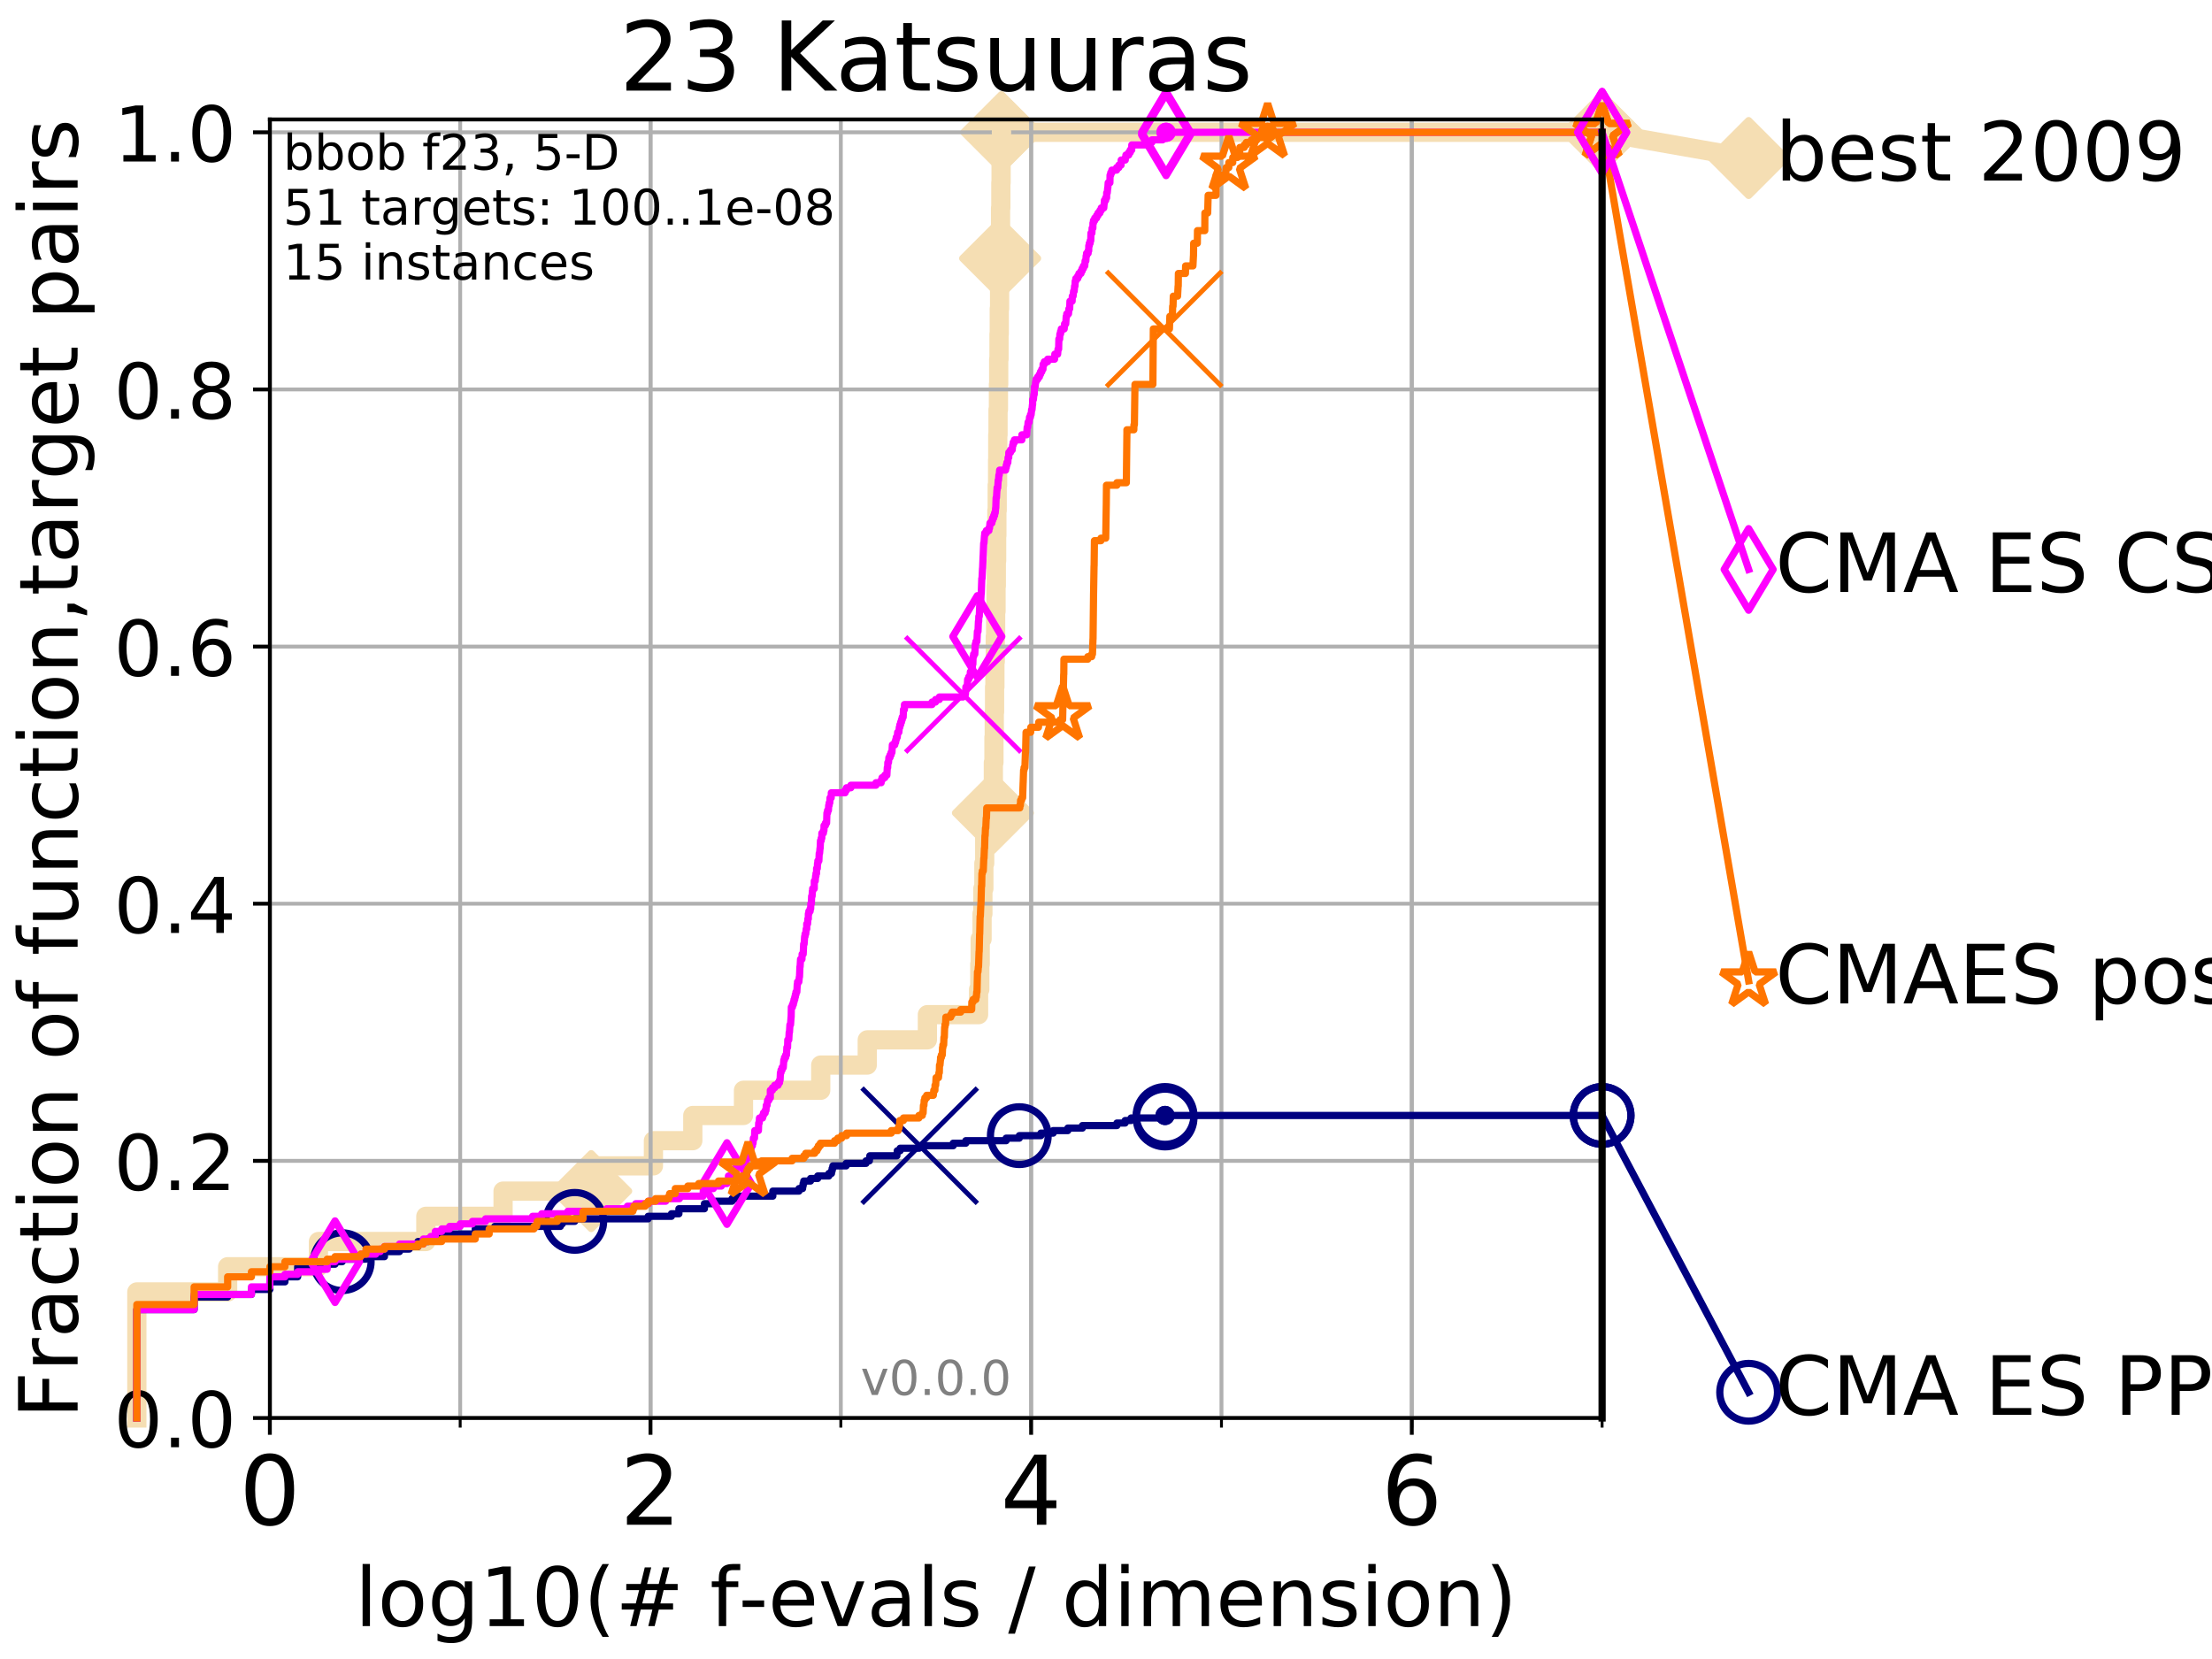 <?xml version="1.0" encoding="utf-8" standalone="no"?>
<!DOCTYPE svg PUBLIC "-//W3C//DTD SVG 1.1//EN"
  "http://www.w3.org/Graphics/SVG/1.1/DTD/svg11.dtd">
<!-- Created with matplotlib (http://matplotlib.org/) -->
<svg height="345pt" version="1.1" viewBox="0 0 460 345" width="460pt" xmlns="http://www.w3.org/2000/svg" xmlns:xlink="http://www.w3.org/1999/xlink">
 <defs>
  <style type="text/css">
*{stroke-linecap:butt;stroke-linejoin:round;}
  </style>
 </defs>
 <g id="figure_1">
  <g id="patch_1">
   <path d="M 0 345.6 
L 460.8 345.6 
L 460.8 0 
L 0 0 
z
" style="fill:#ffffff;"/>
  </g>
  <g id="axes_1">
   <g id="patch_2">
    <path d="M 56.12 294.88 
L 333.168 294.88 
L 333.168 24.84 
L 56.12 24.84 
z
" style="fill:#ffffff;"/>
   </g>
   <g id="line2d_1">
    <path d="M 28.456 294.88 
L 28.456 268.668 
L 47.34 268.668 
L 47.34 263.425 
L 66.223 263.425 
L 66.223 258.183 
L 88.556 258.183 
L 88.556 252.94 
L 104.616 252.94 
L 104.616 247.698 
L 122.945 247.698 
L 122.945 242.455 
L 135.884 242.455 
L 135.884 237.213 
L 144.071 237.213 
L 144.071 231.97 
L 154.613 231.97 
L 154.613 226.728 
L 170.676 226.728 
L 170.676 221.485 
L 180.354 221.485 
L 180.354 216.243 
L 192.856 216.243 
L 192.856 211 
L 203.502 211 
L 203.502 205.758 
L 203.752 205.758 
L 203.752 200.515 
L 203.84 200.515 
L 203.84 195.273 
L 204.228 195.273 
L 204.228 190.03 
L 204.399 190.03 
L 204.399 184.788 
L 204.6 184.788 
L 204.6 179.546 
L 204.773 179.546 
L 204.773 174.303 
L 204.859 174.303 
L 204.859 169.061 
L 206.482 169.061 
L 206.482 163.818 
L 206.575 163.818 
L 206.575 158.576 
L 206.696 158.576 
L 206.696 153.333 
L 206.764 153.333 
L 206.764 148.091 
L 206.827 148.091 
L 206.827 142.848 
L 206.897 142.848 
L 206.897 137.606 
L 206.972 137.606 
L 206.972 132.363 
L 207.048 132.363 
L 207.048 127.121 
L 207.133 127.121 
L 207.133 121.878 
L 207.19 121.878 
L 207.19 116.636 
L 207.258 116.636 
L 207.258 111.393 
L 207.307 111.393 
L 207.307 106.151 
L 207.375 106.151 
L 207.375 100.908 
L 207.458 100.908 
L 207.458 95.666 
L 207.493 95.666 
L 207.493 90.423 
L 207.548 90.423 
L 207.548 85.181 
L 207.63 85.181 
L 207.63 79.938 
L 207.684 79.938 
L 207.684 74.696 
L 207.752 74.696 
L 207.752 69.453 
L 207.803 69.453 
L 207.803 64.211 
L 207.87 64.211 
L 207.87 58.969 
L 207.933 58.969 
L 207.933 53.726 
L 207.984 53.726 
L 207.984 48.484 
L 208.07 48.484 
L 208.07 43.241 
L 208.132 43.241 
L 208.132 37.999 
L 208.183 37.999 
L 208.183 32.756 
L 208.247 32.756 
L 208.247 27.514 
L 333.168 27.514 
" style="fill:none;stroke:#f5deb3;stroke-linecap:square;stroke-width:4;"/>
   </g>
   <g id="line2d_2">
    <defs>
     <path d="M -0 7.778 
L 7.778 0 
L 0 -7.778 
L -7.778 -0 
z
" id="me920939a84" style="stroke:#f5deb3;stroke-linejoin:miter;stroke-width:1.5;"/>
    </defs>
    <g>
     <use style="fill:#f5deb3;stroke:#f5deb3;stroke-linejoin:miter;stroke-width:1.5;" x="122.945" xlink:href="#me920939a84" y="247.698"/>
     <use style="fill:#f5deb3;stroke:#f5deb3;stroke-linejoin:miter;stroke-width:1.5;" x="206.482" xlink:href="#me920939a84" y="169.061"/>
     <use style="fill:#f5deb3;stroke:#f5deb3;stroke-linejoin:miter;stroke-width:1.5;" x="207.984" xlink:href="#me920939a84" y="53.726"/>
     <use style="fill:#f5deb3;stroke:#f5deb3;stroke-linejoin:miter;stroke-width:1.5;" x="208.247" xlink:href="#me920939a84" y="27.514"/>
     <use style="fill:#f5deb3;stroke:#f5deb3;stroke-linejoin:miter;stroke-width:1.5;" x="208.247" xlink:href="#me920939a84" y="27.514"/>
     <use style="fill:#f5deb3;stroke:#f5deb3;stroke-linejoin:miter;stroke-width:1.5;" x="333.168" xlink:href="#me920939a84" y="27.514"/>
    </g>
   </g>
   <g id="line2d_3">
    <path style="fill:none;stroke:#f5deb3;stroke-linecap:square;stroke-width:4;"/>
    <g/>
   </g>
   <g id="line2d_4">
    <path d="M 333.168 27.514 
L 363.643 32.861 
" style="fill:none;stroke:#f5deb3;stroke-linecap:square;stroke-width:4;"/>
    <g>
     <use style="fill:#f5deb3;stroke:#f5deb3;stroke-linejoin:miter;stroke-width:1.5;" x="333.168" xlink:href="#me920939a84" y="27.514"/>
     <use style="fill:#f5deb3;stroke:#f5deb3;stroke-linejoin:miter;stroke-width:1.5;" x="363.643" xlink:href="#me920939a84" y="32.861"/>
    </g>
   </g>
   <g id="matplotlib.axis_1">
    <g id="xtick_1">
     <g id="line2d_5">
      <path clip-path="url(#p958e2f2520)" d="M 56.12 294.88 
L 56.12 24.84 
" style="fill:none;stroke:#b0b0b0;stroke-linecap:square;stroke-width:0.8;"/>
     </g>
     <g id="line2d_6">
      <defs>
       <path d="M 0 0 
L 0 3.5 
" id="me2419acac2" style="stroke:#000000;stroke-width:0.8;"/>
      </defs>
      <g>
       <use style="stroke:#000000;stroke-width:0.8;" x="56.12" xlink:href="#me2419acac2" y="294.88"/>
      </g>
     </g>
     <g id="text_1">
      <!-- 0 -->
      <defs>
       <path d="M 31.781 66.406 
Q 24.172 66.406 20.328 58.906 
Q 16.5 51.422 16.5 36.375 
Q 16.5 21.391 20.328 13.891 
Q 24.172 6.391 31.781 6.391 
Q 39.453 6.391 43.281 13.891 
Q 47.125 21.391 47.125 36.375 
Q 47.125 51.422 43.281 58.906 
Q 39.453 66.406 31.781 66.406 
z
M 31.781 74.219 
Q 44.047 74.219 50.516 64.516 
Q 56.984 54.828 56.984 36.375 
Q 56.984 17.969 50.516 8.266 
Q 44.047 -1.422 31.781 -1.422 
Q 19.531 -1.422 13.062 8.266 
Q 6.594 17.969 6.594 36.375 
Q 6.594 54.828 13.062 64.516 
Q 19.531 74.219 31.781 74.219 
z
" id="DejaVuSans-30"/>
      </defs>
      <g transform="translate(49.758 317.077)scale(0.2 -0.2)">
       <use xlink:href="#DejaVuSans-30"/>
      </g>
     </g>
    </g>
    <g id="xtick_2">
     <g id="line2d_7">
      <path clip-path="url(#p958e2f2520)" d="M 135.277 294.88 
L 135.277 24.84 
" style="fill:none;stroke:#b0b0b0;stroke-linecap:square;stroke-width:0.8;"/>
     </g>
     <g id="line2d_8">
      <g>
       <use style="stroke:#000000;stroke-width:0.8;" x="135.277" xlink:href="#me2419acac2" y="294.88"/>
      </g>
     </g>
     <g id="text_2">
      <!-- 2 -->
      <defs>
       <path d="M 19.188 8.297 
L 53.609 8.297 
L 53.609 0 
L 7.328 0 
L 7.328 8.297 
Q 12.938 14.109 22.625 23.891 
Q 32.328 33.688 34.812 36.531 
Q 39.547 41.844 41.422 45.531 
Q 43.312 49.219 43.312 52.781 
Q 43.312 58.594 39.234 62.25 
Q 35.156 65.922 28.609 65.922 
Q 23.969 65.922 18.812 64.312 
Q 13.672 62.703 7.812 59.422 
L 7.812 69.391 
Q 13.766 71.781 18.938 73 
Q 24.125 74.219 28.422 74.219 
Q 39.75 74.219 46.484 68.547 
Q 53.219 62.891 53.219 53.422 
Q 53.219 48.922 51.531 44.891 
Q 49.859 40.875 45.406 35.406 
Q 44.188 33.984 37.641 27.219 
Q 31.109 20.453 19.188 8.297 
z
" id="DejaVuSans-32"/>
      </defs>
      <g transform="translate(128.914 317.077)scale(0.2 -0.2)">
       <use xlink:href="#DejaVuSans-32"/>
      </g>
     </g>
    </g>
    <g id="xtick_3">
     <g id="line2d_9">
      <path clip-path="url(#p958e2f2520)" d="M 214.433 294.88 
L 214.433 24.84 
" style="fill:none;stroke:#b0b0b0;stroke-linecap:square;stroke-width:0.8;"/>
     </g>
     <g id="line2d_10">
      <g>
       <use style="stroke:#000000;stroke-width:0.8;" x="214.433" xlink:href="#me2419acac2" y="294.88"/>
      </g>
     </g>
     <g id="text_3">
      <!-- 4 -->
      <defs>
       <path d="M 37.797 64.312 
L 12.891 25.391 
L 37.797 25.391 
z
M 35.203 72.906 
L 47.609 72.906 
L 47.609 25.391 
L 58.016 25.391 
L 58.016 17.188 
L 47.609 17.188 
L 47.609 0 
L 37.797 0 
L 37.797 17.188 
L 4.891 17.188 
L 4.891 26.703 
z
" id="DejaVuSans-34"/>
      </defs>
      <g transform="translate(208.071 317.077)scale(0.2 -0.2)">
       <use xlink:href="#DejaVuSans-34"/>
      </g>
     </g>
    </g>
    <g id="xtick_4">
     <g id="line2d_11">
      <path clip-path="url(#p958e2f2520)" d="M 293.59 294.88 
L 293.59 24.84 
" style="fill:none;stroke:#b0b0b0;stroke-linecap:square;stroke-width:0.8;"/>
     </g>
     <g id="line2d_12">
      <g>
       <use style="stroke:#000000;stroke-width:0.8;" x="293.59" xlink:href="#me2419acac2" y="294.88"/>
      </g>
     </g>
     <g id="text_4">
      <!-- 6 -->
      <defs>
       <path d="M 33.016 40.375 
Q 26.375 40.375 22.484 35.828 
Q 18.609 31.297 18.609 23.391 
Q 18.609 15.531 22.484 10.953 
Q 26.375 6.391 33.016 6.391 
Q 39.656 6.391 43.531 10.953 
Q 47.406 15.531 47.406 23.391 
Q 47.406 31.297 43.531 35.828 
Q 39.656 40.375 33.016 40.375 
z
M 52.594 71.297 
L 52.594 62.312 
Q 48.875 64.062 45.094 64.984 
Q 41.312 65.922 37.594 65.922 
Q 27.828 65.922 22.672 59.328 
Q 17.531 52.734 16.797 39.406 
Q 19.672 43.656 24.016 45.922 
Q 28.375 48.188 33.594 48.188 
Q 44.578 48.188 50.953 41.516 
Q 57.328 34.859 57.328 23.391 
Q 57.328 12.156 50.688 5.359 
Q 44.047 -1.422 33.016 -1.422 
Q 20.359 -1.422 13.672 8.266 
Q 6.984 17.969 6.984 36.375 
Q 6.984 53.656 15.188 63.938 
Q 23.391 74.219 37.203 74.219 
Q 40.922 74.219 44.703 73.484 
Q 48.484 72.75 52.594 71.297 
z
" id="DejaVuSans-36"/>
      </defs>
      <g transform="translate(287.227 317.077)scale(0.2 -0.2)">
       <use xlink:href="#DejaVuSans-36"/>
      </g>
     </g>
    </g>
    <g id="xtick_5">
     <g id="line2d_13">
      <path clip-path="url(#p958e2f2520)" d="M 56.12 294.88 
L 56.12 24.84 
" style="fill:none;stroke:#b0b0b0;stroke-linecap:square;stroke-width:0.8;"/>
     </g>
     <g id="line2d_14">
      <defs>
       <path d="M 0 0 
L 0 2 
" id="m4f4b062613" style="stroke:#000000;stroke-width:0.6;"/>
      </defs>
      <g>
       <use style="stroke:#000000;stroke-width:0.6;" x="56.12" xlink:href="#m4f4b062613" y="294.88"/>
      </g>
     </g>
    </g>
    <g id="xtick_6">
     <g id="line2d_15">
      <path clip-path="url(#p958e2f2520)" d="M 95.698 294.88 
L 95.698 24.84 
" style="fill:none;stroke:#b0b0b0;stroke-linecap:square;stroke-width:0.8;"/>
     </g>
     <g id="line2d_16">
      <g>
       <use style="stroke:#000000;stroke-width:0.6;" x="95.698" xlink:href="#m4f4b062613" y="294.88"/>
      </g>
     </g>
    </g>
    <g id="xtick_7">
     <g id="line2d_17">
      <path clip-path="url(#p958e2f2520)" d="M 135.277 294.88 
L 135.277 24.84 
" style="fill:none;stroke:#b0b0b0;stroke-linecap:square;stroke-width:0.8;"/>
     </g>
     <g id="line2d_18">
      <g>
       <use style="stroke:#000000;stroke-width:0.6;" x="135.277" xlink:href="#m4f4b062613" y="294.88"/>
      </g>
     </g>
    </g>
    <g id="xtick_8">
     <g id="line2d_19">
      <path clip-path="url(#p958e2f2520)" d="M 174.855 294.88 
L 174.855 24.84 
" style="fill:none;stroke:#b0b0b0;stroke-linecap:square;stroke-width:0.8;"/>
     </g>
     <g id="line2d_20">
      <g>
       <use style="stroke:#000000;stroke-width:0.6;" x="174.855" xlink:href="#m4f4b062613" y="294.88"/>
      </g>
     </g>
    </g>
    <g id="xtick_9">
     <g id="line2d_21">
      <path clip-path="url(#p958e2f2520)" d="M 214.433 294.88 
L 214.433 24.84 
" style="fill:none;stroke:#b0b0b0;stroke-linecap:square;stroke-width:0.8;"/>
     </g>
     <g id="line2d_22">
      <g>
       <use style="stroke:#000000;stroke-width:0.6;" x="214.433" xlink:href="#m4f4b062613" y="294.88"/>
      </g>
     </g>
    </g>
    <g id="xtick_10">
     <g id="line2d_23">
      <path clip-path="url(#p958e2f2520)" d="M 254.011 294.88 
L 254.011 24.84 
" style="fill:none;stroke:#b0b0b0;stroke-linecap:square;stroke-width:0.8;"/>
     </g>
     <g id="line2d_24">
      <g>
       <use style="stroke:#000000;stroke-width:0.6;" x="254.011" xlink:href="#m4f4b062613" y="294.88"/>
      </g>
     </g>
    </g>
    <g id="xtick_11">
     <g id="line2d_25">
      <path clip-path="url(#p958e2f2520)" d="M 293.59 294.88 
L 293.59 24.84 
" style="fill:none;stroke:#b0b0b0;stroke-linecap:square;stroke-width:0.8;"/>
     </g>
     <g id="line2d_26">
      <g>
       <use style="stroke:#000000;stroke-width:0.6;" x="293.59" xlink:href="#m4f4b062613" y="294.88"/>
      </g>
     </g>
    </g>
    <g id="xtick_12">
     <g id="line2d_27">
      <path clip-path="url(#p958e2f2520)" d="M 333.168 294.88 
L 333.168 24.84 
" style="fill:none;stroke:#b0b0b0;stroke-linecap:square;stroke-width:0.8;"/>
     </g>
     <g id="line2d_28">
      <g>
       <use style="stroke:#000000;stroke-width:0.6;" x="333.168" xlink:href="#m4f4b062613" y="294.88"/>
      </g>
     </g>
    </g>
    <g id="text_5">
     <!-- log10(# f-evals / dimension) -->
     <defs>
      <path d="M 9.422 75.984 
L 18.406 75.984 
L 18.406 0 
L 9.422 0 
z
" id="DejaVuSans-6c"/>
      <path d="M 30.609 48.391 
Q 23.391 48.391 19.188 42.75 
Q 14.984 37.109 14.984 27.297 
Q 14.984 17.484 19.156 11.844 
Q 23.344 6.203 30.609 6.203 
Q 37.797 6.203 41.984 11.859 
Q 46.188 17.531 46.188 27.297 
Q 46.188 37.016 41.984 42.703 
Q 37.797 48.391 30.609 48.391 
z
M 30.609 56 
Q 42.328 56 49.016 48.375 
Q 55.719 40.766 55.719 27.297 
Q 55.719 13.875 49.016 6.219 
Q 42.328 -1.422 30.609 -1.422 
Q 18.844 -1.422 12.172 6.219 
Q 5.516 13.875 5.516 27.297 
Q 5.516 40.766 12.172 48.375 
Q 18.844 56 30.609 56 
z
" id="DejaVuSans-6f"/>
      <path d="M 45.406 27.984 
Q 45.406 37.75 41.375 43.109 
Q 37.359 48.484 30.078 48.484 
Q 22.859 48.484 18.828 43.109 
Q 14.797 37.75 14.797 27.984 
Q 14.797 18.266 18.828 12.891 
Q 22.859 7.516 30.078 7.516 
Q 37.359 7.516 41.375 12.891 
Q 45.406 18.266 45.406 27.984 
z
M 54.391 6.781 
Q 54.391 -7.172 48.188 -13.984 
Q 42 -20.797 29.203 -20.797 
Q 24.469 -20.797 20.266 -20.094 
Q 16.062 -19.391 12.109 -17.922 
L 12.109 -9.188 
Q 16.062 -11.328 19.922 -12.344 
Q 23.781 -13.375 27.781 -13.375 
Q 36.625 -13.375 41.016 -8.766 
Q 45.406 -4.156 45.406 5.172 
L 45.406 9.625 
Q 42.625 4.781 38.281 2.391 
Q 33.938 0 27.875 0 
Q 17.828 0 11.672 7.656 
Q 5.516 15.328 5.516 27.984 
Q 5.516 40.672 11.672 48.328 
Q 17.828 56 27.875 56 
Q 33.938 56 38.281 53.609 
Q 42.625 51.219 45.406 46.391 
L 45.406 54.688 
L 54.391 54.688 
z
" id="DejaVuSans-67"/>
      <path d="M 12.406 8.297 
L 28.516 8.297 
L 28.516 63.922 
L 10.984 60.406 
L 10.984 69.391 
L 28.422 72.906 
L 38.281 72.906 
L 38.281 8.297 
L 54.391 8.297 
L 54.391 0 
L 12.406 0 
z
" id="DejaVuSans-31"/>
      <path d="M 31 75.875 
Q 24.469 64.656 21.281 53.656 
Q 18.109 42.672 18.109 31.391 
Q 18.109 20.125 21.312 9.062 
Q 24.516 -2 31 -13.188 
L 23.188 -13.188 
Q 15.875 -1.703 12.234 9.375 
Q 8.594 20.453 8.594 31.391 
Q 8.594 42.281 12.203 53.312 
Q 15.828 64.359 23.188 75.875 
z
" id="DejaVuSans-28"/>
      <path d="M 51.125 44 
L 36.922 44 
L 32.812 27.688 
L 47.125 27.688 
z
M 43.797 71.781 
L 38.719 51.516 
L 52.984 51.516 
L 58.109 71.781 
L 65.922 71.781 
L 60.891 51.516 
L 76.125 51.516 
L 76.125 44 
L 58.984 44 
L 54.984 27.688 
L 70.516 27.688 
L 70.516 20.219 
L 53.078 20.219 
L 48 0 
L 40.188 0 
L 45.219 20.219 
L 30.906 20.219 
L 25.875 0 
L 18.016 0 
L 23.094 20.219 
L 7.719 20.219 
L 7.719 27.688 
L 24.906 27.688 
L 29 44 
L 13.281 44 
L 13.281 51.516 
L 30.906 51.516 
L 35.891 71.781 
z
" id="DejaVuSans-23"/>
      <path id="DejaVuSans-20"/>
      <path d="M 37.109 75.984 
L 37.109 68.5 
L 28.516 68.5 
Q 23.688 68.5 21.797 66.547 
Q 19.922 64.594 19.922 59.516 
L 19.922 54.688 
L 34.719 54.688 
L 34.719 47.703 
L 19.922 47.703 
L 19.922 0 
L 10.891 0 
L 10.891 47.703 
L 2.297 47.703 
L 2.297 54.688 
L 10.891 54.688 
L 10.891 58.5 
Q 10.891 67.625 15.141 71.797 
Q 19.391 75.984 28.609 75.984 
z
" id="DejaVuSans-66"/>
      <path d="M 4.891 31.391 
L 31.203 31.391 
L 31.203 23.391 
L 4.891 23.391 
z
" id="DejaVuSans-2d"/>
      <path d="M 56.203 29.594 
L 56.203 25.203 
L 14.891 25.203 
Q 15.484 15.922 20.484 11.062 
Q 25.484 6.203 34.422 6.203 
Q 39.594 6.203 44.453 7.469 
Q 49.312 8.734 54.109 11.281 
L 54.109 2.781 
Q 49.266 0.734 44.188 -0.344 
Q 39.109 -1.422 33.891 -1.422 
Q 20.797 -1.422 13.156 6.188 
Q 5.516 13.812 5.516 26.812 
Q 5.516 40.234 12.766 48.109 
Q 20.016 56 32.328 56 
Q 43.359 56 49.781 48.891 
Q 56.203 41.797 56.203 29.594 
z
M 47.219 32.234 
Q 47.125 39.594 43.094 43.984 
Q 39.062 48.391 32.422 48.391 
Q 24.906 48.391 20.391 44.141 
Q 15.875 39.891 15.188 32.172 
z
" id="DejaVuSans-65"/>
      <path d="M 2.984 54.688 
L 12.5 54.688 
L 29.594 8.797 
L 46.688 54.688 
L 56.203 54.688 
L 35.688 0 
L 23.484 0 
z
" id="DejaVuSans-76"/>
      <path d="M 34.281 27.484 
Q 23.391 27.484 19.188 25 
Q 14.984 22.516 14.984 16.5 
Q 14.984 11.719 18.141 8.906 
Q 21.297 6.109 26.703 6.109 
Q 34.188 6.109 38.703 11.406 
Q 43.219 16.703 43.219 25.484 
L 43.219 27.484 
z
M 52.203 31.203 
L 52.203 0 
L 43.219 0 
L 43.219 8.297 
Q 40.141 3.328 35.547 0.953 
Q 30.953 -1.422 24.312 -1.422 
Q 15.922 -1.422 10.953 3.297 
Q 6 8.016 6 15.922 
Q 6 25.141 12.172 29.828 
Q 18.359 34.516 30.609 34.516 
L 43.219 34.516 
L 43.219 35.406 
Q 43.219 41.609 39.141 45 
Q 35.062 48.391 27.688 48.391 
Q 23 48.391 18.547 47.266 
Q 14.109 46.141 10.016 43.891 
L 10.016 52.203 
Q 14.938 54.109 19.578 55.047 
Q 24.219 56 28.609 56 
Q 40.484 56 46.344 49.844 
Q 52.203 43.703 52.203 31.203 
z
" id="DejaVuSans-61"/>
      <path d="M 44.281 53.078 
L 44.281 44.578 
Q 40.484 46.531 36.375 47.5 
Q 32.281 48.484 27.875 48.484 
Q 21.188 48.484 17.844 46.438 
Q 14.5 44.391 14.5 40.281 
Q 14.5 37.156 16.891 35.375 
Q 19.281 33.594 26.516 31.984 
L 29.594 31.297 
Q 39.156 29.25 43.188 25.516 
Q 47.219 21.781 47.219 15.094 
Q 47.219 7.469 41.188 3.016 
Q 35.156 -1.422 24.609 -1.422 
Q 20.219 -1.422 15.453 -0.562 
Q 10.688 0.297 5.422 2 
L 5.422 11.281 
Q 10.406 8.688 15.234 7.391 
Q 20.062 6.109 24.812 6.109 
Q 31.156 6.109 34.562 8.281 
Q 37.984 10.453 37.984 14.406 
Q 37.984 18.062 35.516 20.016 
Q 33.062 21.969 24.703 23.781 
L 21.578 24.516 
Q 13.234 26.266 9.516 29.906 
Q 5.812 33.547 5.812 39.891 
Q 5.812 47.609 11.281 51.797 
Q 16.75 56 26.812 56 
Q 31.781 56 36.172 55.266 
Q 40.578 54.547 44.281 53.078 
z
" id="DejaVuSans-73"/>
      <path d="M 25.391 72.906 
L 33.688 72.906 
L 8.297 -9.281 
L 0 -9.281 
z
" id="DejaVuSans-2f"/>
      <path d="M 45.406 46.391 
L 45.406 75.984 
L 54.391 75.984 
L 54.391 0 
L 45.406 0 
L 45.406 8.203 
Q 42.578 3.328 38.25 0.953 
Q 33.938 -1.422 27.875 -1.422 
Q 17.969 -1.422 11.734 6.484 
Q 5.516 14.406 5.516 27.297 
Q 5.516 40.188 11.734 48.094 
Q 17.969 56 27.875 56 
Q 33.938 56 38.25 53.625 
Q 42.578 51.266 45.406 46.391 
z
M 14.797 27.297 
Q 14.797 17.391 18.875 11.75 
Q 22.953 6.109 30.078 6.109 
Q 37.203 6.109 41.297 11.75 
Q 45.406 17.391 45.406 27.297 
Q 45.406 37.203 41.297 42.844 
Q 37.203 48.484 30.078 48.484 
Q 22.953 48.484 18.875 42.844 
Q 14.797 37.203 14.797 27.297 
z
" id="DejaVuSans-64"/>
      <path d="M 9.422 54.688 
L 18.406 54.688 
L 18.406 0 
L 9.422 0 
z
M 9.422 75.984 
L 18.406 75.984 
L 18.406 64.594 
L 9.422 64.594 
z
" id="DejaVuSans-69"/>
      <path d="M 52 44.188 
Q 55.375 50.25 60.062 53.125 
Q 64.75 56 71.094 56 
Q 79.641 56 84.281 50.016 
Q 88.922 44.047 88.922 33.016 
L 88.922 0 
L 79.891 0 
L 79.891 32.719 
Q 79.891 40.578 77.094 44.375 
Q 74.312 48.188 68.609 48.188 
Q 61.625 48.188 57.562 43.547 
Q 53.516 38.922 53.516 30.906 
L 53.516 0 
L 44.484 0 
L 44.484 32.719 
Q 44.484 40.625 41.703 44.406 
Q 38.922 48.188 33.109 48.188 
Q 26.219 48.188 22.156 43.531 
Q 18.109 38.875 18.109 30.906 
L 18.109 0 
L 9.078 0 
L 9.078 54.688 
L 18.109 54.688 
L 18.109 46.188 
Q 21.188 51.219 25.484 53.609 
Q 29.781 56 35.688 56 
Q 41.656 56 45.828 52.969 
Q 50 49.953 52 44.188 
z
" id="DejaVuSans-6d"/>
      <path d="M 54.891 33.016 
L 54.891 0 
L 45.906 0 
L 45.906 32.719 
Q 45.906 40.484 42.875 44.328 
Q 39.844 48.188 33.797 48.188 
Q 26.516 48.188 22.312 43.547 
Q 18.109 38.922 18.109 30.906 
L 18.109 0 
L 9.078 0 
L 9.078 54.688 
L 18.109 54.688 
L 18.109 46.188 
Q 21.344 51.125 25.703 53.562 
Q 30.078 56 35.797 56 
Q 45.219 56 50.047 50.172 
Q 54.891 44.344 54.891 33.016 
z
" id="DejaVuSans-6e"/>
      <path d="M 8.016 75.875 
L 15.828 75.875 
Q 23.141 64.359 26.781 53.312 
Q 30.422 42.281 30.422 31.391 
Q 30.422 20.453 26.781 9.375 
Q 23.141 -1.703 15.828 -13.188 
L 8.016 -13.188 
Q 14.5 -2 17.703 9.062 
Q 20.906 20.125 20.906 31.391 
Q 20.906 42.672 17.703 53.656 
Q 14.5 64.656 8.016 75.875 
z
" id="DejaVuSans-29"/>
     </defs>
     <g transform="translate(73.803 338.154)scale(0.17 -0.17)">
      <use xlink:href="#DejaVuSans-6c"/>
      <use x="27.783" xlink:href="#DejaVuSans-6f"/>
      <use x="88.965" xlink:href="#DejaVuSans-67"/>
      <use x="152.441" xlink:href="#DejaVuSans-31"/>
      <use x="216.064" xlink:href="#DejaVuSans-30"/>
      <use x="279.688" xlink:href="#DejaVuSans-28"/>
      <use x="318.701" xlink:href="#DejaVuSans-23"/>
      <use x="402.49" xlink:href="#DejaVuSans-20"/>
      <use x="434.277" xlink:href="#DejaVuSans-66"/>
      <use x="469.404" xlink:href="#DejaVuSans-2d"/>
      <use x="505.488" xlink:href="#DejaVuSans-65"/>
      <use x="567.012" xlink:href="#DejaVuSans-76"/>
      <use x="626.191" xlink:href="#DejaVuSans-61"/>
      <use x="687.471" xlink:href="#DejaVuSans-6c"/>
      <use x="715.254" xlink:href="#DejaVuSans-73"/>
      <use x="767.354" xlink:href="#DejaVuSans-20"/>
      <use x="799.141" xlink:href="#DejaVuSans-2f"/>
      <use x="832.832" xlink:href="#DejaVuSans-20"/>
      <use x="864.619" xlink:href="#DejaVuSans-64"/>
      <use x="928.096" xlink:href="#DejaVuSans-69"/>
      <use x="955.879" xlink:href="#DejaVuSans-6d"/>
      <use x="1053.291" xlink:href="#DejaVuSans-65"/>
      <use x="1114.814" xlink:href="#DejaVuSans-6e"/>
      <use x="1178.193" xlink:href="#DejaVuSans-73"/>
      <use x="1230.293" xlink:href="#DejaVuSans-69"/>
      <use x="1258.076" xlink:href="#DejaVuSans-6f"/>
      <use x="1319.258" xlink:href="#DejaVuSans-6e"/>
      <use x="1382.637" xlink:href="#DejaVuSans-29"/>
     </g>
    </g>
   </g>
   <g id="matplotlib.axis_2">
    <g id="ytick_1">
     <g id="line2d_29">
      <path clip-path="url(#p958e2f2520)" d="M 56.12 294.88 
L 333.168 294.88 
" style="fill:none;stroke:#b0b0b0;stroke-linecap:square;stroke-width:0.8;"/>
     </g>
     <g id="line2d_30">
      <defs>
       <path d="M 0 0 
L -3.5 0 
" id="m6433257f2b" style="stroke:#000000;stroke-width:0.8;"/>
      </defs>
      <g>
       <use style="stroke:#000000;stroke-width:0.8;" x="56.12" xlink:href="#m6433257f2b" y="294.88"/>
      </g>
     </g>
     <g id="text_6">
      <!-- 0.0 -->
      <defs>
       <path d="M 10.688 12.406 
L 21 12.406 
L 21 0 
L 10.688 0 
z
" id="DejaVuSans-2e"/>
      </defs>
      <g transform="translate(23.675 300.959)scale(0.16 -0.16)">
       <use xlink:href="#DejaVuSans-30"/>
       <use x="63.623" xlink:href="#DejaVuSans-2e"/>
       <use x="95.41" xlink:href="#DejaVuSans-30"/>
      </g>
     </g>
    </g>
    <g id="ytick_2">
     <g id="line2d_31">
      <path clip-path="url(#p958e2f2520)" d="M 56.12 241.407 
L 333.168 241.407 
" style="fill:none;stroke:#b0b0b0;stroke-linecap:square;stroke-width:0.8;"/>
     </g>
     <g id="line2d_32">
      <g>
       <use style="stroke:#000000;stroke-width:0.8;" x="56.12" xlink:href="#m6433257f2b" y="241.407"/>
      </g>
     </g>
     <g id="text_7">
      <!-- 0.2 -->
      <g transform="translate(23.675 247.485)scale(0.16 -0.16)">
       <use xlink:href="#DejaVuSans-30"/>
       <use x="63.623" xlink:href="#DejaVuSans-2e"/>
       <use x="95.41" xlink:href="#DejaVuSans-32"/>
      </g>
     </g>
    </g>
    <g id="ytick_3">
     <g id="line2d_33">
      <path clip-path="url(#p958e2f2520)" d="M 56.12 187.933 
L 333.168 187.933 
" style="fill:none;stroke:#b0b0b0;stroke-linecap:square;stroke-width:0.8;"/>
     </g>
     <g id="line2d_34">
      <g>
       <use style="stroke:#000000;stroke-width:0.8;" x="56.12" xlink:href="#m6433257f2b" y="187.933"/>
      </g>
     </g>
     <g id="text_8">
      <!-- 0.4 -->
      <g transform="translate(23.675 194.012)scale(0.16 -0.16)">
       <use xlink:href="#DejaVuSans-30"/>
       <use x="63.623" xlink:href="#DejaVuSans-2e"/>
       <use x="95.41" xlink:href="#DejaVuSans-34"/>
      </g>
     </g>
    </g>
    <g id="ytick_4">
     <g id="line2d_35">
      <path clip-path="url(#p958e2f2520)" d="M 56.12 134.46 
L 333.168 134.46 
" style="fill:none;stroke:#b0b0b0;stroke-linecap:square;stroke-width:0.8;"/>
     </g>
     <g id="line2d_36">
      <g>
       <use style="stroke:#000000;stroke-width:0.8;" x="56.12" xlink:href="#m6433257f2b" y="134.46"/>
      </g>
     </g>
     <g id="text_9">
      <!-- 0.6 -->
      <g transform="translate(23.675 140.539)scale(0.16 -0.16)">
       <use xlink:href="#DejaVuSans-30"/>
       <use x="63.623" xlink:href="#DejaVuSans-2e"/>
       <use x="95.41" xlink:href="#DejaVuSans-36"/>
      </g>
     </g>
    </g>
    <g id="ytick_5">
     <g id="line2d_37">
      <path clip-path="url(#p958e2f2520)" d="M 56.12 80.987 
L 333.168 80.987 
" style="fill:none;stroke:#b0b0b0;stroke-linecap:square;stroke-width:0.8;"/>
     </g>
     <g id="line2d_38">
      <g>
       <use style="stroke:#000000;stroke-width:0.8;" x="56.12" xlink:href="#m6433257f2b" y="80.987"/>
      </g>
     </g>
     <g id="text_10">
      <!-- 0.8 -->
      <defs>
       <path d="M 31.781 34.625 
Q 24.75 34.625 20.719 30.859 
Q 16.703 27.094 16.703 20.516 
Q 16.703 13.922 20.719 10.156 
Q 24.75 6.391 31.781 6.391 
Q 38.812 6.391 42.859 10.172 
Q 46.922 13.969 46.922 20.516 
Q 46.922 27.094 42.891 30.859 
Q 38.875 34.625 31.781 34.625 
z
M 21.922 38.812 
Q 15.578 40.375 12.031 44.719 
Q 8.5 49.078 8.5 55.328 
Q 8.5 64.062 14.719 69.141 
Q 20.953 74.219 31.781 74.219 
Q 42.672 74.219 48.875 69.141 
Q 55.078 64.062 55.078 55.328 
Q 55.078 49.078 51.531 44.719 
Q 48 40.375 41.703 38.812 
Q 48.828 37.156 52.797 32.312 
Q 56.781 27.484 56.781 20.516 
Q 56.781 9.906 50.312 4.234 
Q 43.844 -1.422 31.781 -1.422 
Q 19.734 -1.422 13.25 4.234 
Q 6.781 9.906 6.781 20.516 
Q 6.781 27.484 10.781 32.312 
Q 14.797 37.156 21.922 38.812 
z
M 18.312 54.391 
Q 18.312 48.734 21.844 45.562 
Q 25.391 42.391 31.781 42.391 
Q 38.141 42.391 41.719 45.562 
Q 45.312 48.734 45.312 54.391 
Q 45.312 60.062 41.719 63.234 
Q 38.141 66.406 31.781 66.406 
Q 25.391 66.406 21.844 63.234 
Q 18.312 60.062 18.312 54.391 
z
" id="DejaVuSans-38"/>
      </defs>
      <g transform="translate(23.675 87.066)scale(0.16 -0.16)">
       <use xlink:href="#DejaVuSans-30"/>
       <use x="63.623" xlink:href="#DejaVuSans-2e"/>
       <use x="95.41" xlink:href="#DejaVuSans-38"/>
      </g>
     </g>
    </g>
    <g id="ytick_6">
     <g id="line2d_39">
      <path clip-path="url(#p958e2f2520)" d="M 56.12 27.514 
L 333.168 27.514 
" style="fill:none;stroke:#b0b0b0;stroke-linecap:square;stroke-width:0.8;"/>
     </g>
     <g id="line2d_40">
      <g>
       <use style="stroke:#000000;stroke-width:0.8;" x="56.12" xlink:href="#m6433257f2b" y="27.514"/>
      </g>
     </g>
     <g id="text_11">
      <!-- 1.0 -->
      <g transform="translate(23.675 33.592)scale(0.16 -0.16)">
       <use xlink:href="#DejaVuSans-31"/>
       <use x="63.623" xlink:href="#DejaVuSans-2e"/>
       <use x="95.41" xlink:href="#DejaVuSans-30"/>
      </g>
     </g>
    </g>
    <g id="text_12">
     <!-- Fraction of function,target pairs -->
     <defs>
      <path d="M 9.812 72.906 
L 51.703 72.906 
L 51.703 64.594 
L 19.672 64.594 
L 19.672 43.109 
L 48.578 43.109 
L 48.578 34.812 
L 19.672 34.812 
L 19.672 0 
L 9.812 0 
z
" id="DejaVuSans-46"/>
      <path d="M 41.109 46.297 
Q 39.594 47.172 37.812 47.578 
Q 36.031 48 33.891 48 
Q 26.266 48 22.188 43.047 
Q 18.109 38.094 18.109 28.812 
L 18.109 0 
L 9.078 0 
L 9.078 54.688 
L 18.109 54.688 
L 18.109 46.188 
Q 20.953 51.172 25.484 53.578 
Q 30.031 56 36.531 56 
Q 37.453 56 38.578 55.875 
Q 39.703 55.766 41.062 55.516 
z
" id="DejaVuSans-72"/>
      <path d="M 48.781 52.594 
L 48.781 44.188 
Q 44.969 46.297 41.141 47.344 
Q 37.312 48.391 33.406 48.391 
Q 24.656 48.391 19.812 42.844 
Q 14.984 37.312 14.984 27.297 
Q 14.984 17.281 19.812 11.734 
Q 24.656 6.203 33.406 6.203 
Q 37.312 6.203 41.141 7.25 
Q 44.969 8.297 48.781 10.406 
L 48.781 2.094 
Q 45.016 0.344 40.984 -0.531 
Q 36.969 -1.422 32.422 -1.422 
Q 20.062 -1.422 12.781 6.344 
Q 5.516 14.109 5.516 27.297 
Q 5.516 40.672 12.859 48.328 
Q 20.219 56 33.016 56 
Q 37.156 56 41.109 55.141 
Q 45.062 54.297 48.781 52.594 
z
" id="DejaVuSans-63"/>
      <path d="M 18.312 70.219 
L 18.312 54.688 
L 36.812 54.688 
L 36.812 47.703 
L 18.312 47.703 
L 18.312 18.016 
Q 18.312 11.328 20.141 9.422 
Q 21.969 7.516 27.594 7.516 
L 36.812 7.516 
L 36.812 0 
L 27.594 0 
Q 17.188 0 13.234 3.875 
Q 9.281 7.766 9.281 18.016 
L 9.281 47.703 
L 2.688 47.703 
L 2.688 54.688 
L 9.281 54.688 
L 9.281 70.219 
z
" id="DejaVuSans-74"/>
      <path d="M 8.5 21.578 
L 8.5 54.688 
L 17.484 54.688 
L 17.484 21.922 
Q 17.484 14.156 20.5 10.266 
Q 23.531 6.391 29.594 6.391 
Q 36.859 6.391 41.078 11.031 
Q 45.312 15.672 45.312 23.688 
L 45.312 54.688 
L 54.297 54.688 
L 54.297 0 
L 45.312 0 
L 45.312 8.406 
Q 42.047 3.422 37.719 1 
Q 33.406 -1.422 27.688 -1.422 
Q 18.266 -1.422 13.375 4.438 
Q 8.5 10.297 8.5 21.578 
z
M 31.109 56 
z
" id="DejaVuSans-75"/>
      <path d="M 11.719 12.406 
L 22.016 12.406 
L 22.016 4 
L 14.016 -11.625 
L 7.719 -11.625 
L 11.719 4 
z
" id="DejaVuSans-2c"/>
      <path d="M 18.109 8.203 
L 18.109 -20.797 
L 9.078 -20.797 
L 9.078 54.688 
L 18.109 54.688 
L 18.109 46.391 
Q 20.953 51.266 25.266 53.625 
Q 29.594 56 35.594 56 
Q 45.562 56 51.781 48.094 
Q 58.016 40.188 58.016 27.297 
Q 58.016 14.406 51.781 6.484 
Q 45.562 -1.422 35.594 -1.422 
Q 29.594 -1.422 25.266 0.953 
Q 20.953 3.328 18.109 8.203 
z
M 48.688 27.297 
Q 48.688 37.203 44.609 42.844 
Q 40.531 48.484 33.406 48.484 
Q 26.266 48.484 22.188 42.844 
Q 18.109 37.203 18.109 27.297 
Q 18.109 17.391 22.188 11.75 
Q 26.266 6.109 33.406 6.109 
Q 40.531 6.109 44.609 11.75 
Q 48.688 17.391 48.688 27.297 
z
" id="DejaVuSans-70"/>
     </defs>
     <g transform="translate(16.14 294.999)rotate(-90)scale(0.17 -0.17)">
      <use xlink:href="#DejaVuSans-46"/>
      <use x="57.41" xlink:href="#DejaVuSans-72"/>
      <use x="98.523" xlink:href="#DejaVuSans-61"/>
      <use x="159.803" xlink:href="#DejaVuSans-63"/>
      <use x="214.783" xlink:href="#DejaVuSans-74"/>
      <use x="253.992" xlink:href="#DejaVuSans-69"/>
      <use x="281.775" xlink:href="#DejaVuSans-6f"/>
      <use x="342.957" xlink:href="#DejaVuSans-6e"/>
      <use x="406.336" xlink:href="#DejaVuSans-20"/>
      <use x="438.123" xlink:href="#DejaVuSans-6f"/>
      <use x="499.305" xlink:href="#DejaVuSans-66"/>
      <use x="534.51" xlink:href="#DejaVuSans-20"/>
      <use x="566.297" xlink:href="#DejaVuSans-66"/>
      <use x="601.502" xlink:href="#DejaVuSans-75"/>
      <use x="664.881" xlink:href="#DejaVuSans-6e"/>
      <use x="728.26" xlink:href="#DejaVuSans-63"/>
      <use x="783.24" xlink:href="#DejaVuSans-74"/>
      <use x="822.449" xlink:href="#DejaVuSans-69"/>
      <use x="850.232" xlink:href="#DejaVuSans-6f"/>
      <use x="911.414" xlink:href="#DejaVuSans-6e"/>
      <use x="974.793" xlink:href="#DejaVuSans-2c"/>
      <use x="1006.58" xlink:href="#DejaVuSans-74"/>
      <use x="1045.789" xlink:href="#DejaVuSans-61"/>
      <use x="1107.068" xlink:href="#DejaVuSans-72"/>
      <use x="1148.166" xlink:href="#DejaVuSans-67"/>
      <use x="1211.643" xlink:href="#DejaVuSans-65"/>
      <use x="1273.166" xlink:href="#DejaVuSans-74"/>
      <use x="1312.375" xlink:href="#DejaVuSans-20"/>
      <use x="1344.162" xlink:href="#DejaVuSans-70"/>
      <use x="1407.639" xlink:href="#DejaVuSans-61"/>
      <use x="1468.918" xlink:href="#DejaVuSans-69"/>
      <use x="1496.701" xlink:href="#DejaVuSans-72"/>
      <use x="1537.814" xlink:href="#DejaVuSans-73"/>
     </g>
    </g>
   </g>
   <g id="line2d_41">
    <defs>
     <path d="M 0 1.5 
C 0.398 1.5 0.779 1.342 1.061 1.061 
C 1.342 0.779 1.5 0.398 1.5 0 
C 1.5 -0.398 1.342 -0.779 1.061 -1.061 
C 0.779 -1.342 0.398 -1.5 0 -1.5 
C -0.398 -1.5 -0.779 -1.342 -1.061 -1.061 
C -1.342 -0.779 -1.5 -0.398 -1.5 0 
C -1.5 0.398 -1.342 0.779 -1.061 1.061 
C -0.779 1.342 -0.398 1.5 0 1.5 
z
" id="me934d48eb5" style="stroke:#f5deb3;"/>
    </defs>
    <g>
     <use style="fill:#f5deb3;stroke:#f5deb3;" x="208.247" xlink:href="#me934d48eb5" y="27.514"/>
     <use style="fill:#f5deb3;stroke:#f5deb3;" x="208.247" xlink:href="#me934d48eb5" y="27.514"/>
    </g>
   </g>
   <g id="line2d_42">
    <defs>
     <path d="M 0 1.5 
C 0.398 1.5 0.779 1.342 1.061 1.061 
C 1.342 0.779 1.5 0.398 1.5 0 
C 1.5 -0.398 1.342 -0.779 1.061 -1.061 
C 0.779 -1.342 0.398 -1.5 0 -1.5 
C -0.398 -1.5 -0.779 -1.342 -1.061 -1.061 
C -1.342 -0.779 -1.5 -0.398 -1.5 0 
C -1.5 0.398 -1.342 0.779 -1.061 1.061 
C -0.779 1.342 -0.398 1.5 0 1.5 
z
" id="m2c1bb8bf66" style="stroke:#000080;"/>
    </defs>
    <g>
     <use style="fill:#000080;stroke:#000080;" x="242.282" xlink:href="#m2c1bb8bf66" y="231.97"/>
     <use style="fill:#000080;stroke:#000080;" x="242.282" xlink:href="#m2c1bb8bf66" y="231.97"/>
    </g>
   </g>
   <g id="line2d_43">
    <path d="M 28.456 294.88 
L 28.456 272.337 
L 40.37 272.337 
L 40.37 269.716 
L 47.34 269.716 
L 47.34 269.192 
L 52.284 269.192 
L 52.284 268.143 
L 56.12 268.143 
L 56.12 266.571 
L 59.254 266.571 
L 59.254 265.522 
L 61.903 265.522 
L 61.903 263.425 
L 68.034 263.425 
L 68.034 262.901 
L 69.673 262.901 
L 69.673 262.377 
L 71.168 262.377 
L 71.168 261.852 
L 76.113 261.852 
L 76.113 261.328 
L 79.949 261.328 
L 79.949 260.28 
L 83.082 260.28 
L 83.082 259.755 
L 85.107 259.755 
L 85.107 259.231 
L 86.918 259.231 
L 86.918 258.183 
L 89.069 258.183 
L 89.069 257.658 
L 91.863 257.658 
L 91.863 257.134 
L 92.287 257.134 
L 92.287 256.61 
L 98.832 256.61 
L 98.832 255.561 
L 102.895 255.561 
L 102.895 255.037 
L 116.53 255.037 
L 116.53 254.513 
L 116.934 254.513 
L 116.934 253.989 
L 119.527 253.989 
L 119.527 253.464 
L 134.788 253.464 
L 134.788 252.94 
L 139.627 252.94 
L 139.627 252.416 
L 141.182 252.416 
L 141.182 251.367 
L 146.489 251.367 
L 146.489 250.319 
L 148.923 250.319 
L 148.923 249.795 
L 152.234 249.795 
L 152.234 249.27 
L 153.351 249.27 
L 153.351 248.746 
L 160.712 248.746 
L 160.712 247.698 
L 166.154 247.698 
L 166.154 247.173 
L 166.902 247.173 
L 166.902 246.649 
L 167.011 246.649 
L 167.011 246.125 
L 167.152 246.125 
L 167.152 245.601 
L 168.556 245.601 
L 168.556 245.076 
L 170.047 245.076 
L 170.047 244.552 
L 172.366 244.552 
L 172.366 244.028 
L 172.913 244.028 
L 172.913 243.504 
L 173.048 243.504 
L 173.048 242.979 
L 173.2 242.979 
L 173.2 242.455 
L 175.96 242.455 
L 175.96 241.931 
L 180.089 241.931 
L 180.089 241.407 
L 180.797 241.407 
L 180.797 240.882 
L 180.885 240.882 
L 180.885 240.358 
L 186.513 240.358 
L 186.513 239.834 
L 186.586 239.834 
L 186.586 239.31 
L 187.187 239.31 
L 187.187 238.785 
L 191.138 238.785 
L 191.138 238.261 
L 198.227 238.261 
L 198.227 237.737 
L 200.842 237.737 
L 200.842 237.213 
L 209.236 237.213 
L 209.236 236.689 
L 211.974 236.689 
L 211.974 236.164 
L 216.461 236.164 
L 216.461 235.64 
L 219.017 235.64 
L 219.017 235.116 
L 222.059 235.116 
L 222.059 234.592 
L 225.096 234.592 
L 225.096 234.067 
L 232.273 234.067 
L 232.273 233.543 
L 233.976 233.543 
L 233.976 233.019 
L 235.211 233.019 
L 235.211 232.495 
L 242.282 232.495 
L 242.282 231.97 
L 333.168 231.97 
" style="fill:none;stroke:#000080;stroke-linecap:square;stroke-width:1.5;"/>
   </g>
   <g id="line2d_44">
    <defs>
     <path d="M 0 6 
C 1.591 6 3.117 5.368 4.243 4.243 
C 5.368 3.117 6 1.591 6 0 
C 6 -1.591 5.368 -3.117 4.243 -4.243 
C 3.117 -5.368 1.591 -6 0 -6 
C -1.591 -6 -3.117 -5.368 -4.243 -4.243 
C -5.368 -3.117 -6 -1.591 -6 0 
C -6 1.591 -5.368 3.117 -4.243 4.243 
C -3.117 5.368 -1.591 6 0 6 
z
" id="m41492aaba1" style="stroke:#000080;stroke-width:1.5;"/>
    </defs>
    <g>
     <use style="fill:none;stroke:#000080;stroke-width:1.5;" x="71.168" xlink:href="#m41492aaba1" y="262.377"/>
     <use style="fill:none;stroke:#000080;stroke-width:1.5;" x="119.527" xlink:href="#m41492aaba1" y="253.989"/>
     <use style="fill:none;stroke:#000080;stroke-width:1.5;" x="211.974" xlink:href="#m41492aaba1" y="236.164"/>
     <use style="fill:none;stroke:#000080;stroke-width:1.5;" x="242.282" xlink:href="#m41492aaba1" y="232.495"/>
     <use style="fill:none;stroke:#000080;stroke-width:1.5;" x="242.282" xlink:href="#m41492aaba1" y="231.97"/>
     <use style="fill:none;stroke:#000080;stroke-width:1.5;" x="333.168" xlink:href="#m41492aaba1" y="231.97"/>
    </g>
   </g>
   <g id="line2d_45">
    <path style="fill:none;stroke:#000080;stroke-linecap:square;stroke-width:1.5;"/>
    <g/>
   </g>
   <g id="line2d_46">
    <path clip-path="url(#p958e2f2520)" d="M 191.252 238.261 
" style="fill:none;stroke:#000080;stroke-linecap:square;stroke-width:1.5;"/>
    <defs>
     <path d="M -12 12 
L 12 -12 
M -12 -12 
L 12 12 
" id="m5d714d0782" style="stroke:#000080;"/>
    </defs>
    <g clip-path="url(#p958e2f2520)">
     <use style="fill:#000080;stroke:#000080;" x="191.252" xlink:href="#m5d714d0782" y="238.261"/>
    </g>
   </g>
   <g id="line2d_47">
    <defs>
     <path d="M 0 1.5 
C 0.398 1.5 0.779 1.342 1.061 1.061 
C 1.342 0.779 1.5 0.398 1.5 0 
C 1.5 -0.398 1.342 -0.779 1.061 -1.061 
C 0.779 -1.342 0.398 -1.5 0 -1.5 
C -0.398 -1.5 -0.779 -1.342 -1.061 -1.061 
C -1.342 -0.779 -1.5 -0.398 -1.5 0 
C -1.5 0.398 -1.342 0.779 -1.061 1.061 
C -0.779 1.342 -0.398 1.5 0 1.5 
z
" id="m8fa4c975a6" style="stroke:#ff00ff;"/>
    </defs>
    <g>
     <use style="fill:#ff00ff;stroke:#ff00ff;" x="242.494" xlink:href="#m8fa4c975a6" y="27.514"/>
     <use style="fill:#ff00ff;stroke:#ff00ff;" x="242.494" xlink:href="#m8fa4c975a6" y="27.514"/>
    </g>
   </g>
   <g id="line2d_48">
    <path d="M 28.456 294.88 
L 28.456 272.337 
L 40.37 272.337 
L 40.37 269.192 
L 52.284 269.192 
L 52.284 267.619 
L 56.12 267.619 
L 56.12 265.522 
L 59.254 265.522 
L 59.254 264.998 
L 61.903 264.998 
L 61.903 264.474 
L 66.223 264.474 
L 66.223 263.949 
L 68.034 263.949 
L 68.034 262.377 
L 69.673 262.377 
L 69.673 261.852 
L 73.818 261.852 
L 73.818 261.328 
L 75.004 261.328 
L 75.004 260.804 
L 78.137 260.804 
L 78.137 260.28 
L 79.067 260.28 
L 79.067 259.755 
L 79.949 259.755 
L 79.949 259.231 
L 83.082 259.231 
L 83.082 258.707 
L 88.027 258.707 
L 88.027 257.658 
L 89.568 257.658 
L 89.568 257.134 
L 90.523 257.134 
L 90.523 256.086 
L 91.863 256.086 
L 91.863 255.561 
L 93.501 255.561 
L 93.501 255.037 
L 95.698 255.037 
L 95.698 254.513 
L 98.249 254.513 
L 98.249 253.989 
L 100.984 253.989 
L 100.984 253.464 
L 110.746 253.464 
L 110.746 252.94 
L 112.643 252.94 
L 112.643 252.416 
L 118.094 252.416 
L 118.094 251.892 
L 126.149 251.892 
L 126.149 251.367 
L 130.469 251.367 
L 130.469 250.843 
L 132.198 250.843 
L 132.198 250.319 
L 134.894 250.319 
L 134.894 249.795 
L 138.439 249.795 
L 138.439 249.27 
L 141.304 249.27 
L 141.304 248.746 
L 146.2 248.746 
L 146.273 247.173 
L 148.338 247.173 
L 148.338 246.649 
L 150.007 246.649 
L 150.007 246.125 
L 151.177 246.125 
L 151.177 245.601 
L 151.488 245.601 
L 151.488 244.552 
L 152.324 244.552 
L 152.324 244.028 
L 152.552 244.028 
L 152.552 243.504 
L 153.036 243.504 
L 153.036 242.455 
L 154.297 242.455 
L 154.297 241.931 
L 154.746 241.931 
L 154.746 241.407 
L 155.118 241.407 
L 155.118 240.882 
L 155.472 240.882 
L 155.536 239.834 
L 155.757 239.834 
L 155.83 238.785 
L 156.22 238.785 
L 156.22 238.261 
L 156.473 238.261 
L 156.473 237.737 
L 156.602 237.737 
L 156.672 236.689 
L 156.898 236.689 
L 156.957 235.116 
L 157.719 235.116 
L 157.774 233.543 
L 157.885 233.543 
L 157.931 232.495 
L 158.582 232.495 
L 158.582 231.97 
L 158.767 231.97 
L 158.767 231.446 
L 159.122 231.446 
L 159.122 230.922 
L 159.293 230.922 
L 159.353 229.873 
L 159.513 229.873 
L 159.621 228.825 
L 159.886 228.825 
L 159.886 228.301 
L 160.196 228.301 
L 160.196 226.728 
L 160.634 226.728 
L 160.634 226.204 
L 161.107 226.204 
L 161.107 225.679 
L 161.811 225.679 
L 161.811 225.155 
L 162.11 225.155 
L 162.11 224.631 
L 162.225 224.631 
L 162.296 223.058 
L 162.417 223.058 
L 162.417 222.534 
L 162.628 222.534 
L 162.628 222.01 
L 162.886 222.01 
L 162.996 220.437 
L 163.132 220.437 
L 163.132 219.913 
L 163.382 219.913 
L 163.382 219.388 
L 163.555 219.388 
L 163.635 217.816 
L 163.779 217.816 
L 163.825 216.243 
L 164.033 216.243 
L 164.116 214.67 
L 164.174 214.67 
L 164.27 213.097 
L 164.397 213.097 
L 164.504 211.525 
L 164.523 211.525 
L 164.566 209.428 
L 164.796 209.428 
L 164.796 208.903 
L 164.987 208.903 
L 164.987 208.379 
L 165.12 208.379 
L 165.12 207.855 
L 165.277 207.855 
L 165.277 207.331 
L 165.397 207.331 
L 165.397 206.806 
L 165.527 206.806 
L 165.527 206.282 
L 165.71 206.282 
L 165.791 204.709 
L 165.85 204.709 
L 165.85 204.185 
L 166.12 204.185 
L 166.228 203.137 
L 166.263 203.137 
L 166.347 201.04 
L 166.387 201.04 
L 166.477 199.467 
L 166.776 199.467 
L 166.804 198.418 
L 167.027 198.418 
L 167.125 196.321 
L 167.221 196.321 
L 167.328 194.749 
L 167.413 194.749 
L 167.413 194.224 
L 167.556 194.224 
L 167.655 193.176 
L 167.765 193.176 
L 167.765 192.127 
L 167.94 192.127 
L 167.997 191.079 
L 168.094 191.079 
L 168.104 190.03 
L 168.206 190.03 
L 168.206 189.506 
L 168.467 189.506 
L 168.467 188.982 
L 168.586 188.982 
L 168.611 187.933 
L 168.724 187.933 
L 168.783 186.361 
L 168.881 186.361 
L 168.934 185.312 
L 168.997 185.312 
L 168.997 184.788 
L 169.332 184.788 
L 169.337 183.215 
L 169.53 183.215 
L 169.614 182.167 
L 169.684 182.167 
L 169.684 181.642 
L 169.809 181.642 
L 169.813 180.594 
L 169.96 180.594 
L 170.006 179.546 
L 170.074 179.546 
L 170.074 179.021 
L 170.291 179.021 
L 170.362 177.449 
L 170.438 177.449 
L 170.527 176.4 
L 170.558 176.4 
L 170.624 174.827 
L 170.773 174.827 
L 170.773 174.303 
L 170.899 174.303 
L 170.912 173.255 
L 171.233 173.255 
L 171.233 172.73 
L 171.347 172.73 
L 171.36 171.682 
L 171.644 171.682 
L 171.644 171.158 
L 171.895 171.158 
L 171.964 169.061 
L 172.09 169.061 
L 172.09 168.536 
L 172.274 168.536 
L 172.334 167.488 
L 172.429 167.488 
L 172.429 166.964 
L 172.56 166.964 
L 172.611 165.915 
L 172.852 165.915 
L 172.875 164.867 
L 175.736 164.867 
L 175.736 164.342 
L 176.034 164.342 
L 176.034 163.818 
L 176.94 163.818 
L 176.94 163.294 
L 182.162 163.294 
L 182.162 162.77 
L 183.24 162.77 
L 183.24 162.245 
L 183.427 162.245 
L 183.427 161.721 
L 184.002 161.721 
L 184.002 161.197 
L 184.433 161.197 
L 184.517 159.624 
L 184.601 159.624 
L 184.628 158.576 
L 184.77 158.576 
L 184.853 157.527 
L 185.086 157.527 
L 185.086 157.003 
L 185.304 157.003 
L 185.304 156.479 
L 185.485 156.479 
L 185.573 154.906 
L 186.069 154.906 
L 186.069 154.382 
L 186.256 154.382 
L 186.256 153.857 
L 186.378 153.857 
L 186.378 153.333 
L 186.589 153.333 
L 186.671 152.285 
L 186.92 152.285 
L 187.02 151.236 
L 187.128 151.236 
L 187.128 150.712 
L 187.296 150.712 
L 187.296 150.188 
L 187.466 150.188 
L 187.466 149.663 
L 187.624 149.663 
L 187.624 149.139 
L 187.821 149.139 
L 187.881 147.566 
L 188.078 147.566 
L 188.084 146.518 
L 193.82 146.518 
L 193.82 145.994 
L 194.551 145.994 
L 194.551 145.469 
L 195.35 145.469 
L 195.35 144.945 
L 200.264 144.945 
L 200.264 144.421 
L 200.761 144.421 
L 200.866 142.848 
L 201.137 142.848 
L 201.229 141.275 
L 201.46 141.275 
L 201.46 140.751 
L 201.722 140.751 
L 201.795 139.703 
L 202.148 139.703 
L 202.231 138.13 
L 202.311 138.13 
L 202.357 136.557 
L 202.471 136.557 
L 202.471 136.033 
L 202.716 136.033 
L 202.824 133.936 
L 202.945 133.936 
L 202.945 133.412 
L 203.155 133.412 
L 203.252 131.315 
L 203.379 131.315 
L 203.468 129.218 
L 203.52 129.218 
L 203.551 128.169 
L 203.648 128.169 
L 203.747 125.548 
L 203.779 125.548 
L 203.779 125.024 
L 203.945 125.024 
L 204.034 123.451 
L 204.06 123.451 
L 204.17 120.306 
L 204.22 120.306 
L 204.323 118.209 
L 204.339 118.209 
L 204.448 115.587 
L 204.456 115.587 
L 204.562 112.966 
L 204.621 112.966 
L 204.727 111.393 
L 204.773 111.393 
L 204.773 110.869 
L 205.107 110.869 
L 205.107 110.345 
L 205.652 110.345 
L 205.652 109.821 
L 205.782 109.821 
L 205.874 108.772 
L 206.268 108.772 
L 206.268 108.248 
L 206.421 108.248 
L 206.421 107.724 
L 206.647 107.724 
L 206.647 107.199 
L 206.832 107.199 
L 206.832 106.675 
L 206.956 106.675 
L 207.053 105.627 
L 207.08 105.627 
L 207.148 103.53 
L 207.223 103.53 
L 207.315 101.957 
L 207.346 101.957 
L 207.346 101.433 
L 207.48 101.433 
L 207.581 99.86 
L 207.647 99.86 
L 207.724 98.811 
L 207.795 98.811 
L 207.879 97.763 
L 209.125 97.763 
L 209.125 97.239 
L 209.258 97.239 
L 209.258 96.714 
L 209.389 96.714 
L 209.389 96.19 
L 209.587 96.19 
L 209.638 95.142 
L 209.774 95.142 
L 209.79 94.093 
L 210.14 94.093 
L 210.14 93.569 
L 210.493 93.569 
L 210.6 92.52 
L 210.701 92.52 
L 210.701 91.996 
L 210.955 91.996 
L 210.955 91.472 
L 212.501 91.472 
L 212.504 90.423 
L 213.495 90.423 
L 213.606 88.851 
L 213.716 88.851 
L 213.8 87.802 
L 214.009 87.802 
L 214.094 86.754 
L 214.291 86.754 
L 214.291 86.229 
L 214.43 86.229 
L 214.532 85.181 
L 214.616 85.181 
L 214.706 84.132 
L 214.74 84.132 
L 214.749 83.084 
L 214.9 83.084 
L 214.991 82.035 
L 215.071 82.035 
L 215.105 80.463 
L 215.264 80.463 
L 215.364 79.414 
L 215.455 79.414 
L 215.455 78.89 
L 215.791 78.89 
L 215.791 78.366 
L 216.155 78.366 
L 216.155 77.841 
L 216.38 77.841 
L 216.38 77.317 
L 216.645 77.317 
L 216.645 76.793 
L 216.89 76.793 
L 216.921 75.744 
L 217.176 75.744 
L 217.176 75.22 
L 217.863 75.22 
L 217.863 74.696 
L 219.304 74.696 
L 219.356 73.647 
L 219.945 73.647 
L 220.024 72.599 
L 220.15 72.599 
L 220.199 70.502 
L 220.361 70.502 
L 220.41 69.453 
L 220.551 69.453 
L 220.551 68.929 
L 220.699 68.929 
L 220.699 68.405 
L 221.305 68.405 
L 221.381 67.356 
L 221.622 67.356 
L 221.727 65.784 
L 221.839 65.784 
L 221.839 65.259 
L 222.203 65.259 
L 222.287 64.211 
L 222.447 64.211 
L 222.501 62.638 
L 222.96 62.638 
L 222.992 61.59 
L 223.161 61.59 
L 223.258 60.541 
L 223.39 60.541 
L 223.466 59.493 
L 223.548 59.493 
L 223.595 58.444 
L 223.723 58.444 
L 223.723 57.92 
L 224.117 57.92 
L 224.117 57.396 
L 224.372 57.396 
L 224.372 56.872 
L 224.799 56.872 
L 224.799 56.347 
L 225.041 56.347 
L 225.041 55.823 
L 225.302 55.823 
L 225.302 55.299 
L 225.583 55.299 
L 225.652 54.25 
L 225.81 54.25 
L 225.872 53.202 
L 225.956 53.202 
L 225.956 52.678 
L 226.282 52.678 
L 226.282 52.153 
L 226.403 52.153 
L 226.42 51.105 
L 226.527 51.105 
L 226.527 50.581 
L 226.709 50.581 
L 226.709 50.056 
L 226.829 50.056 
L 226.866 48.484 
L 227.066 48.484 
L 227.112 47.435 
L 227.27 47.435 
L 227.288 46.387 
L 227.387 46.387 
L 227.387 45.862 
L 227.662 45.862 
L 227.662 45.338 
L 228.046 45.338 
L 228.046 44.814 
L 228.341 44.814 
L 228.341 44.29 
L 228.737 44.29 
L 228.737 43.765 
L 229.01 43.765 
L 229.01 43.241 
L 229.537 43.241 
L 229.629 42.193 
L 229.669 42.193 
L 229.669 41.668 
L 229.924 41.668 
L 229.924 41.144 
L 230.126 41.144 
L 230.146 40.096 
L 230.26 40.096 
L 230.359 39.047 
L 230.386 39.047 
L 230.452 37.999 
L 230.814 37.999 
L 230.842 36.426 
L 230.986 36.426 
L 230.986 35.902 
L 231.216 35.902 
L 231.216 35.377 
L 232.205 35.377 
L 232.205 34.853 
L 232.674 34.853 
L 232.674 34.329 
L 233.136 34.329 
L 233.157 33.28 
L 234.008 33.28 
L 234.008 32.756 
L 234.141 32.756 
L 234.141 32.232 
L 234.727 32.232 
L 234.727 31.708 
L 235.042 31.708 
L 235.042 31.183 
L 235.35 31.183 
L 235.362 30.135 
L 238.309 30.135 
L 238.309 29.611 
L 239.538 29.611 
L 239.538 29.086 
L 241.773 29.086 
L 241.773 28.562 
L 242.272 28.562 
L 242.272 28.038 
L 242.494 28.038 
L 242.494 27.514 
L 333.168 27.514 
L 333.168 27.514 
" style="fill:none;stroke:#ff00ff;stroke-linecap:square;stroke-width:1.5;"/>
   </g>
   <g id="line2d_49">
    <defs>
     <path d="M -0 8.485 
L 5.091 0 
L 0 -8.485 
L -5.091 -0 
z
" id="m5cf8c958ed" style="stroke:#ff00ff;stroke-linejoin:miter;stroke-width:1.5;"/>
    </defs>
    <g>
     <use style="fill:none;stroke:#ff00ff;stroke-linejoin:miter;stroke-width:1.5;" x="69.673" xlink:href="#m5cf8c958ed" y="262.377"/>
     <use style="fill:none;stroke:#ff00ff;stroke-linejoin:miter;stroke-width:1.5;" x="151.177" xlink:href="#m5cf8c958ed" y="246.125"/>
     <use style="fill:none;stroke:#ff00ff;stroke-linejoin:miter;stroke-width:1.5;" x="203.238" xlink:href="#m5cf8c958ed" y="132.363"/>
     <use style="fill:none;stroke:#ff00ff;stroke-linejoin:miter;stroke-width:1.5;" x="242.494" xlink:href="#m5cf8c958ed" y="28.038"/>
     <use style="fill:none;stroke:#ff00ff;stroke-linejoin:miter;stroke-width:1.5;" x="242.494" xlink:href="#m5cf8c958ed" y="27.514"/>
     <use style="fill:none;stroke:#ff00ff;stroke-linejoin:miter;stroke-width:1.5;" x="333.168" xlink:href="#m5cf8c958ed" y="27.514"/>
    </g>
   </g>
   <g id="line2d_50">
    <path style="fill:none;stroke:#ff00ff;stroke-linecap:square;stroke-width:1.5;"/>
    <g/>
   </g>
   <g id="line2d_51">
    <path clip-path="url(#p958e2f2520)" d="M 200.322 144.421 
" style="fill:none;stroke:#ff00ff;stroke-linecap:square;stroke-width:1.5;"/>
    <defs>
     <path d="M -12 12 
L 12 -12 
M -12 -12 
L 12 12 
" id="m5aaaf9f0b9" style="stroke:#ff00ff;"/>
    </defs>
    <g clip-path="url(#p958e2f2520)">
     <use style="fill:#ff00ff;stroke:#ff00ff;" x="200.322" xlink:href="#m5aaaf9f0b9" y="144.421"/>
    </g>
   </g>
   <g id="line2d_52">
    <defs>
     <path d="M 0 1.5 
C 0.398 1.5 0.779 1.342 1.061 1.061 
C 1.342 0.779 1.5 0.398 1.5 0 
C 1.5 -0.398 1.342 -0.779 1.061 -1.061 
C 0.779 -1.342 0.398 -1.5 0 -1.5 
C -0.398 -1.5 -0.779 -1.342 -1.061 -1.061 
C -1.342 -0.779 -1.5 -0.398 -1.5 0 
C -1.5 0.398 -1.342 0.779 -1.061 1.061 
C -0.779 1.342 -0.398 1.5 0 1.5 
z
" id="m2d67663cce" style="stroke:#ff7500;"/>
    </defs>
    <g>
     <use style="fill:#ff7500;stroke:#ff7500;" x="263.61" xlink:href="#m2d67663cce" y="27.514"/>
     <use style="fill:#ff7500;stroke:#ff7500;" x="263.61" xlink:href="#m2d67663cce" y="27.514"/>
    </g>
   </g>
   <g id="line2d_53">
    <path d="M 28.456 294.88 
L 28.456 271.289 
L 40.37 271.289 
L 40.37 267.619 
L 47.34 267.619 
L 47.34 265.522 
L 52.284 265.522 
L 52.284 264.474 
L 56.12 264.474 
L 56.12 263.425 
L 59.254 263.425 
L 59.254 262.377 
L 68.034 262.377 
L 68.034 261.852 
L 69.673 261.852 
L 69.673 261.328 
L 75.004 261.328 
L 75.004 260.804 
L 76.113 260.804 
L 76.113 259.755 
L 79.949 259.755 
L 79.949 259.231 
L 86.918 259.231 
L 86.918 258.707 
L 88.027 258.707 
L 88.027 258.183 
L 91.863 258.183 
L 91.863 257.658 
L 98.832 257.658 
L 98.832 256.61 
L 101.726 256.61 
L 101.726 255.561 
L 111.031 255.561 
L 111.031 255.037 
L 111.585 255.037 
L 111.585 254.513 
L 111.721 254.513 
L 111.721 253.989 
L 115.905 253.989 
L 115.905 253.464 
L 121.243 253.464 
L 121.243 251.892 
L 131.612 251.892 
L 131.612 251.367 
L 131.823 251.367 
L 131.823 250.843 
L 134.176 250.843 
L 134.176 250.319 
L 134.788 250.319 
L 134.788 249.795 
L 136.311 249.795 
L 136.311 249.27 
L 139.085 249.27 
L 139.085 248.746 
L 139.249 248.746 
L 139.249 248.222 
L 140.435 248.222 
L 140.435 247.173 
L 143.03 247.173 
L 143.03 246.649 
L 145.303 246.649 
L 145.303 246.125 
L 149.413 246.125 
L 149.413 245.601 
L 153.684 245.601 
L 153.684 245.076 
L 154.297 245.076 
L 154.297 244.552 
L 155.237 244.552 
L 155.302 243.504 
L 155.568 243.504 
L 155.568 242.979 
L 155.964 242.979 
L 155.964 242.455 
L 158.278 242.455 
L 158.385 241.407 
L 164.722 241.407 
L 164.722 240.882 
L 167.157 240.882 
L 167.157 240.358 
L 167.55 240.358 
L 167.55 239.834 
L 169.431 239.834 
L 169.431 239.31 
L 169.905 239.31 
L 169.905 238.785 
L 170.187 238.785 
L 170.187 238.261 
L 170.593 238.261 
L 170.593 237.737 
L 173.556 237.737 
L 173.556 237.213 
L 174.214 237.213 
L 174.214 236.689 
L 175.026 236.689 
L 175.026 236.164 
L 176.056 236.164 
L 176.056 235.64 
L 185.341 235.64 
L 185.341 235.116 
L 186.786 235.116 
L 186.786 234.592 
L 186.955 234.592 
L 186.955 234.067 
L 187.067 234.067 
L 187.12 233.019 
L 187.874 233.019 
L 187.874 232.495 
L 191.094 232.495 
L 191.094 231.97 
L 191.798 231.97 
L 191.798 231.446 
L 191.967 231.446 
L 192.035 229.873 
L 192.135 229.873 
L 192.187 228.825 
L 192.324 228.825 
L 192.324 228.301 
L 192.705 228.301 
L 192.705 227.776 
L 194.093 227.776 
L 194.189 226.728 
L 194.421 226.728 
L 194.446 225.679 
L 194.58 225.679 
L 194.663 224.107 
L 195.165 224.107 
L 195.26 223.058 
L 195.337 223.058 
L 195.372 221.485 
L 195.475 221.485 
L 195.569 220.437 
L 195.593 220.437 
L 195.593 219.913 
L 195.76 219.913 
L 195.76 219.388 
L 195.951 219.388 
L 196.017 217.816 
L 196.086 217.816 
L 196.086 217.291 
L 196.241 217.291 
L 196.3 215.719 
L 196.378 215.719 
L 196.444 213.622 
L 196.503 213.622 
L 196.503 213.097 
L 196.63 213.097 
L 196.696 211.525 
L 197.701 211.525 
L 197.701 211 
L 197.986 211 
L 197.986 210.476 
L 199.784 210.476 
L 199.784 209.952 
L 202.063 209.952 
L 202.103 208.379 
L 202.352 208.379 
L 202.352 207.855 
L 202.927 207.855 
L 202.927 207.331 
L 203.042 207.331 
L 203.119 206.282 
L 203.175 206.282 
L 203.276 202.088 
L 203.378 202.088 
L 203.454 201.04 
L 203.494 201.04 
L 203.601 197.894 
L 203.627 197.894 
L 203.716 194.224 
L 203.74 194.224 
L 203.821 190.555 
L 203.868 190.555 
L 203.979 187.933 
L 204.002 187.933 
L 204.095 184.264 
L 204.145 184.264 
L 204.196 181.642 
L 204.28 181.642 
L 204.28 181.118 
L 204.478 181.118 
L 204.586 178.497 
L 204.629 178.497 
L 204.716 176.4 
L 204.754 176.4 
L 204.825 173.779 
L 204.87 173.779 
L 204.935 172.206 
L 204.999 172.206 
L 205.094 170.109 
L 205.146 170.109 
L 205.201 168.012 
L 212.07 168.012 
L 212.07 167.488 
L 212.198 167.488 
L 212.234 166.439 
L 212.447 166.439 
L 212.447 165.915 
L 212.66 165.915 
L 212.769 162.77 
L 212.775 162.77 
L 212.866 160.148 
L 212.961 160.148 
L 212.961 159.624 
L 213.135 159.624 
L 213.245 156.479 
L 213.276 156.479 
L 213.375 152.285 
L 214.33 152.285 
L 214.367 151.236 
L 215.958 151.236 
L 216.003 150.188 
L 220.459 150.188 
L 220.459 149.663 
L 220.98 149.663 
L 221.083 144.945 
L 221.094 144.945 
L 221.202 140.227 
L 221.222 140.227 
L 221.252 137.081 
L 226.213 137.081 
L 226.213 136.557 
L 227.021 136.557 
L 227.021 136.033 
L 227.183 136.033 
L 227.291 132.887 
L 227.305 132.887 
L 227.415 123.451 
L 227.416 123.451 
L 227.514 117.684 
L 227.528 117.684 
L 227.592 112.442 
L 228.947 112.442 
L 228.947 111.918 
L 229.943 111.918 
L 230.054 105.102 
L 230.057 105.102 
L 230.1 100.908 
L 232.263 100.908 
L 232.263 100.384 
L 234.233 100.384 
L 234.344 90.423 
L 234.352 90.423 
L 234.352 89.375 
L 235.788 89.375 
L 235.816 88.326 
L 235.906 88.326 
L 236.016 80.463 
L 236.028 80.463 
L 236.028 79.938 
L 239.749 79.938 
L 239.843 68.405 
L 243.189 68.405 
L 243.279 65.784 
L 243.805 65.784 
L 243.864 63.687 
L 243.939 63.687 
L 243.995 61.59 
L 244.884 61.59 
L 244.994 59.493 
L 245.022 59.493 
L 245.054 56.872 
L 246.52 56.872 
L 246.554 55.299 
L 248.076 55.299 
L 248.185 53.202 
L 248.193 53.202 
L 248.234 50.581 
L 248.992 50.581 
L 249.025 47.959 
L 250.541 47.959 
L 250.566 44.29 
L 251.145 44.29 
L 251.243 40.62 
L 252.883 40.62 
L 252.912 36.426 
L 254.887 36.426 
L 254.992 34.853 
L 255.539 34.853 
L 255.546 33.805 
L 256.359 33.805 
L 256.361 32.756 
L 257.326 32.756 
L 257.328 31.708 
L 257.807 31.708 
L 257.834 30.659 
L 258.745 30.659 
L 258.745 30.135 
L 259.179 30.135 
L 259.179 29.611 
L 260.241 29.611 
L 260.241 29.086 
L 261.37 29.086 
L 261.37 28.562 
L 263.276 28.562 
L 263.276 28.038 
L 263.61 28.038 
L 263.61 27.514 
L 333.168 27.514 
L 333.168 27.514 
" style="fill:none;stroke:#ff7500;stroke-linecap:square;stroke-width:1.5;"/>
   </g>
   <g id="line2d_54">
    <defs>
     <path d="M 0 -6 
L -1.347 -1.854 
L -5.706 -1.854 
L -2.18 0.708 
L -3.527 4.854 
L -0 2.292 
L 3.527 4.854 
L 2.18 0.708 
L 5.706 -1.854 
L 1.347 -1.854 
z
" id="ma7fb2f84c9" style="stroke:#ff7500;stroke-linejoin:bevel;stroke-width:1.5;"/>
    </defs>
    <g>
     <use style="fill:none;stroke:#ff7500;stroke-linejoin:bevel;stroke-width:1.5;" x="155.568" xlink:href="#ma7fb2f84c9" y="243.504"/>
     <use style="fill:none;stroke:#ff7500;stroke-linejoin:bevel;stroke-width:1.5;" x="220.997" xlink:href="#ma7fb2f84c9" y="148.615"/>
     <use style="fill:none;stroke:#ff7500;stroke-linejoin:bevel;stroke-width:1.5;" x="255.546" xlink:href="#ma7fb2f84c9" y="34.329"/>
     <use style="fill:none;stroke:#ff7500;stroke-linejoin:bevel;stroke-width:1.5;" x="263.61" xlink:href="#ma7fb2f84c9" y="27.514"/>
     <use style="fill:none;stroke:#ff7500;stroke-linejoin:bevel;stroke-width:1.5;" x="333.168" xlink:href="#ma7fb2f84c9" y="27.514"/>
    </g>
   </g>
   <g id="line2d_55">
    <path style="fill:none;stroke:#ff7500;stroke-linecap:square;stroke-width:1.5;"/>
    <g/>
   </g>
   <g id="line2d_56">
    <path clip-path="url(#p958e2f2520)" d="M 242.097 68.405 
" style="fill:none;stroke:#ff7500;stroke-linecap:square;stroke-width:1.5;"/>
    <defs>
     <path d="M -12 12 
L 12 -12 
M -12 -12 
L 12 12 
" id="m7a4401bbc2" style="stroke:#ff7500;"/>
    </defs>
    <g clip-path="url(#p958e2f2520)">
     <use style="fill:#ff7500;stroke:#ff7500;" x="242.097" xlink:href="#m7a4401bbc2" y="68.405"/>
    </g>
   </g>
   <g id="line2d_57">
    <path d="M 333.168 231.97 
L 363.643 289.533 
" style="fill:none;stroke:#000080;stroke-linecap:square;stroke-width:1.5;"/>
    <g>
     <use style="fill:none;stroke:#000080;stroke-width:1.5;" x="333.168" xlink:href="#m41492aaba1" y="231.97"/>
     <use style="fill:none;stroke:#000080;stroke-width:1.5;" x="363.643" xlink:href="#m41492aaba1" y="289.533"/>
    </g>
   </g>
   <g id="line2d_58">
    <path d="M 333.168 27.514 
L 363.643 203.975 
" style="fill:none;stroke:#ff7500;stroke-linecap:square;stroke-width:1.5;"/>
    <g>
     <use style="fill:none;stroke:#ff7500;stroke-linejoin:bevel;stroke-width:1.5;" x="333.168" xlink:href="#ma7fb2f84c9" y="27.514"/>
     <use style="fill:none;stroke:#ff7500;stroke-linejoin:bevel;stroke-width:1.5;" x="363.643" xlink:href="#ma7fb2f84c9" y="203.975"/>
    </g>
   </g>
   <g id="line2d_59">
    <path d="M 333.168 27.514 
L 363.643 118.418 
" style="fill:none;stroke:#ff00ff;stroke-linecap:square;stroke-width:1.5;"/>
    <g>
     <use style="fill:none;stroke:#ff00ff;stroke-linejoin:miter;stroke-width:1.5;" x="333.168" xlink:href="#m5cf8c958ed" y="27.514"/>
     <use style="fill:none;stroke:#ff00ff;stroke-linejoin:miter;stroke-width:1.5;" x="363.643" xlink:href="#m5cf8c958ed" y="118.418"/>
    </g>
   </g>
   <g id="line2d_60">
    <path d="M 333.168 294.88 
L 333.168 27.514 
" style="fill:none;stroke:#000000;stroke-linecap:square;stroke-width:1.5;"/>
   </g>
   <g id="patch_3">
    <path d="M 56.12 294.88 
L 56.12 24.84 
" style="fill:none;stroke:#000000;stroke-linecap:square;stroke-linejoin:miter;stroke-width:0.8;"/>
   </g>
   <g id="patch_4">
    <path d="M 333.168 294.88 
L 333.168 24.84 
" style="fill:none;stroke:#000000;stroke-linecap:square;stroke-linejoin:miter;stroke-width:0.8;"/>
   </g>
   <g id="patch_5">
    <path d="M 56.12 294.88 
L 333.168 294.88 
" style="fill:none;stroke:#000000;stroke-linecap:square;stroke-linejoin:miter;stroke-width:0.8;"/>
   </g>
   <g id="patch_6">
    <path d="M 56.12 24.84 
L 333.168 24.84 
" style="fill:none;stroke:#000000;stroke-linecap:square;stroke-linejoin:miter;stroke-width:0.8;"/>
   </g>
   <g id="text_13">
    <!-- CMA ES PPM -->
    <defs>
     <path d="M 64.406 67.281 
L 64.406 56.891 
Q 59.422 61.531 53.781 63.812 
Q 48.141 66.109 41.797 66.109 
Q 29.297 66.109 22.656 58.469 
Q 16.016 50.828 16.016 36.375 
Q 16.016 21.969 22.656 14.328 
Q 29.297 6.688 41.797 6.688 
Q 48.141 6.688 53.781 8.984 
Q 59.422 11.281 64.406 15.922 
L 64.406 5.609 
Q 59.234 2.094 53.438 0.328 
Q 47.656 -1.422 41.219 -1.422 
Q 24.656 -1.422 15.125 8.703 
Q 5.609 18.844 5.609 36.375 
Q 5.609 53.953 15.125 64.078 
Q 24.656 74.219 41.219 74.219 
Q 47.75 74.219 53.531 72.484 
Q 59.328 70.75 64.406 67.281 
z
" id="DejaVuSans-43"/>
     <path d="M 9.812 72.906 
L 24.516 72.906 
L 43.109 23.297 
L 61.812 72.906 
L 76.516 72.906 
L 76.516 0 
L 66.891 0 
L 66.891 64.016 
L 48.094 14.016 
L 38.188 14.016 
L 19.391 64.016 
L 19.391 0 
L 9.812 0 
z
" id="DejaVuSans-4d"/>
     <path d="M 34.188 63.188 
L 20.797 26.906 
L 47.609 26.906 
z
M 28.609 72.906 
L 39.797 72.906 
L 67.578 0 
L 57.328 0 
L 50.688 18.703 
L 17.828 18.703 
L 11.188 0 
L 0.781 0 
z
" id="DejaVuSans-41"/>
     <path d="M 9.812 72.906 
L 55.906 72.906 
L 55.906 64.594 
L 19.672 64.594 
L 19.672 43.016 
L 54.391 43.016 
L 54.391 34.719 
L 19.672 34.719 
L 19.672 8.297 
L 56.781 8.297 
L 56.781 0 
L 9.812 0 
z
" id="DejaVuSans-45"/>
     <path d="M 53.516 70.516 
L 53.516 60.891 
Q 47.906 63.578 42.922 64.891 
Q 37.938 66.219 33.297 66.219 
Q 25.25 66.219 20.875 63.094 
Q 16.5 59.969 16.5 54.203 
Q 16.5 49.359 19.406 46.891 
Q 22.312 44.438 30.422 42.922 
L 36.375 41.703 
Q 47.406 39.594 52.656 34.297 
Q 57.906 29 57.906 20.125 
Q 57.906 9.516 50.797 4.047 
Q 43.703 -1.422 29.984 -1.422 
Q 24.812 -1.422 18.969 -0.25 
Q 13.141 0.922 6.891 3.219 
L 6.891 13.375 
Q 12.891 10.016 18.656 8.297 
Q 24.422 6.594 29.984 6.594 
Q 38.422 6.594 43.016 9.906 
Q 47.609 13.234 47.609 19.391 
Q 47.609 24.75 44.312 27.781 
Q 41.016 30.812 33.5 32.328 
L 27.484 33.5 
Q 16.453 35.688 11.516 40.375 
Q 6.594 45.062 6.594 53.422 
Q 6.594 63.094 13.406 68.656 
Q 20.219 74.219 32.172 74.219 
Q 37.312 74.219 42.625 73.281 
Q 47.953 72.359 53.516 70.516 
z
" id="DejaVuSans-53"/>
     <path d="M 19.672 64.797 
L 19.672 37.406 
L 32.078 37.406 
Q 38.969 37.406 42.719 40.969 
Q 46.484 44.531 46.484 51.125 
Q 46.484 57.672 42.719 61.234 
Q 38.969 64.797 32.078 64.797 
z
M 9.812 72.906 
L 32.078 72.906 
Q 44.344 72.906 50.609 67.359 
Q 56.891 61.812 56.891 51.125 
Q 56.891 40.328 50.609 34.812 
Q 44.344 29.297 32.078 29.297 
L 19.672 29.297 
L 19.672 0 
L 9.812 0 
z
" id="DejaVuSans-50"/>
    </defs>
    <g transform="translate(369.184 294.224)scale(0.17 -0.17)">
     <use xlink:href="#DejaVuSans-43"/>
     <use x="69.824" xlink:href="#DejaVuSans-4d"/>
     <use x="156.104" xlink:href="#DejaVuSans-41"/>
     <use x="224.512" xlink:href="#DejaVuSans-20"/>
     <use x="256.299" xlink:href="#DejaVuSans-45"/>
     <use x="319.482" xlink:href="#DejaVuSans-53"/>
     <use x="382.959" xlink:href="#DejaVuSans-20"/>
     <use x="414.746" xlink:href="#DejaVuSans-50"/>
     <use x="475.049" xlink:href="#DejaVuSans-50"/>
     <use x="535.352" xlink:href="#DejaVuSans-4d"/>
    </g>
   </g>
   <g id="text_14">
    <!-- CMAES posi -->
    <g transform="translate(369.184 208.666)scale(0.17 -0.17)">
     <use xlink:href="#DejaVuSans-43"/>
     <use x="69.824" xlink:href="#DejaVuSans-4d"/>
     <use x="156.104" xlink:href="#DejaVuSans-41"/>
     <use x="224.512" xlink:href="#DejaVuSans-45"/>
     <use x="287.695" xlink:href="#DejaVuSans-53"/>
     <use x="351.172" xlink:href="#DejaVuSans-20"/>
     <use x="382.959" xlink:href="#DejaVuSans-70"/>
     <use x="446.436" xlink:href="#DejaVuSans-6f"/>
     <use x="507.617" xlink:href="#DejaVuSans-73"/>
     <use x="559.717" xlink:href="#DejaVuSans-69"/>
    </g>
   </g>
   <g id="text_15">
    <!-- CMA ES CSA -->
    <g transform="translate(369.184 123.109)scale(0.17 -0.17)">
     <use xlink:href="#DejaVuSans-43"/>
     <use x="69.824" xlink:href="#DejaVuSans-4d"/>
     <use x="156.104" xlink:href="#DejaVuSans-41"/>
     <use x="224.512" xlink:href="#DejaVuSans-20"/>
     <use x="256.299" xlink:href="#DejaVuSans-45"/>
     <use x="319.482" xlink:href="#DejaVuSans-53"/>
     <use x="382.959" xlink:href="#DejaVuSans-20"/>
     <use x="414.746" xlink:href="#DejaVuSans-43"/>
     <use x="484.57" xlink:href="#DejaVuSans-53"/>
     <use x="548.062" xlink:href="#DejaVuSans-41"/>
    </g>
   </g>
   <g id="text_16">
    <!-- best 2009 -->
    <defs>
     <path d="M 48.688 27.297 
Q 48.688 37.203 44.609 42.844 
Q 40.531 48.484 33.406 48.484 
Q 26.266 48.484 22.188 42.844 
Q 18.109 37.203 18.109 27.297 
Q 18.109 17.391 22.188 11.75 
Q 26.266 6.109 33.406 6.109 
Q 40.531 6.109 44.609 11.75 
Q 48.688 17.391 48.688 27.297 
z
M 18.109 46.391 
Q 20.953 51.266 25.266 53.625 
Q 29.594 56 35.594 56 
Q 45.562 56 51.781 48.094 
Q 58.016 40.188 58.016 27.297 
Q 58.016 14.406 51.781 6.484 
Q 45.562 -1.422 35.594 -1.422 
Q 29.594 -1.422 25.266 0.953 
Q 20.953 3.328 18.109 8.203 
L 18.109 0 
L 9.078 0 
L 9.078 75.984 
L 18.109 75.984 
z
" id="DejaVuSans-62"/>
     <path d="M 10.984 1.516 
L 10.984 10.5 
Q 14.703 8.734 18.5 7.812 
Q 22.312 6.891 25.984 6.891 
Q 35.75 6.891 40.891 13.453 
Q 46.047 20.016 46.781 33.406 
Q 43.953 29.203 39.594 26.953 
Q 35.25 24.703 29.984 24.703 
Q 19.047 24.703 12.672 31.312 
Q 6.297 37.938 6.297 49.422 
Q 6.297 60.641 12.938 67.422 
Q 19.578 74.219 30.609 74.219 
Q 43.266 74.219 49.922 64.516 
Q 56.594 54.828 56.594 36.375 
Q 56.594 19.141 48.406 8.859 
Q 40.234 -1.422 26.422 -1.422 
Q 22.703 -1.422 18.891 -0.688 
Q 15.094 0.047 10.984 1.516 
z
M 30.609 32.422 
Q 37.25 32.422 41.125 36.953 
Q 45.016 41.5 45.016 49.422 
Q 45.016 57.281 41.125 61.844 
Q 37.25 66.406 30.609 66.406 
Q 23.969 66.406 20.094 61.844 
Q 16.219 57.281 16.219 49.422 
Q 16.219 41.5 20.094 36.953 
Q 23.969 32.422 30.609 32.422 
z
" id="DejaVuSans-39"/>
    </defs>
    <g transform="translate(369.184 37.552)scale(0.17 -0.17)">
     <use xlink:href="#DejaVuSans-62"/>
     <use x="63.477" xlink:href="#DejaVuSans-65"/>
     <use x="125" xlink:href="#DejaVuSans-73"/>
     <use x="177.1" xlink:href="#DejaVuSans-74"/>
     <use x="216.309" xlink:href="#DejaVuSans-20"/>
     <use x="248.096" xlink:href="#DejaVuSans-32"/>
     <use x="311.719" xlink:href="#DejaVuSans-30"/>
     <use x="375.342" xlink:href="#DejaVuSans-30"/>
     <use x="438.965" xlink:href="#DejaVuSans-39"/>
    </g>
   </g>
   <g id="text_17">
    <!-- bbob f23, 5-D -->
    <defs>
     <path d="M 40.578 39.312 
Q 47.656 37.797 51.625 33 
Q 55.609 28.219 55.609 21.188 
Q 55.609 10.406 48.188 4.484 
Q 40.766 -1.422 27.094 -1.422 
Q 22.516 -1.422 17.656 -0.516 
Q 12.797 0.391 7.625 2.203 
L 7.625 11.719 
Q 11.719 9.328 16.594 8.109 
Q 21.484 6.891 26.812 6.891 
Q 36.078 6.891 40.938 10.547 
Q 45.797 14.203 45.797 21.188 
Q 45.797 27.641 41.281 31.266 
Q 36.766 34.906 28.719 34.906 
L 20.219 34.906 
L 20.219 43.016 
L 29.109 43.016 
Q 36.375 43.016 40.234 45.922 
Q 44.094 48.828 44.094 54.297 
Q 44.094 59.906 40.109 62.906 
Q 36.141 65.922 28.719 65.922 
Q 24.656 65.922 20.016 65.031 
Q 15.375 64.156 9.812 62.312 
L 9.812 71.094 
Q 15.438 72.656 20.344 73.438 
Q 25.25 74.219 29.594 74.219 
Q 40.828 74.219 47.359 69.109 
Q 53.906 64.016 53.906 55.328 
Q 53.906 49.266 50.438 45.094 
Q 46.969 40.922 40.578 39.312 
z
" id="DejaVuSans-33"/>
     <path d="M 10.797 72.906 
L 49.516 72.906 
L 49.516 64.594 
L 19.828 64.594 
L 19.828 46.734 
Q 21.969 47.469 24.109 47.828 
Q 26.266 48.188 28.422 48.188 
Q 40.625 48.188 47.75 41.5 
Q 54.891 34.812 54.891 23.391 
Q 54.891 11.625 47.562 5.094 
Q 40.234 -1.422 26.906 -1.422 
Q 22.312 -1.422 17.547 -0.641 
Q 12.797 0.141 7.719 1.703 
L 7.719 11.625 
Q 12.109 9.234 16.797 8.062 
Q 21.484 6.891 26.703 6.891 
Q 35.156 6.891 40.078 11.328 
Q 45.016 15.766 45.016 23.391 
Q 45.016 31 40.078 35.438 
Q 35.156 39.891 26.703 39.891 
Q 22.75 39.891 18.812 39.016 
Q 14.891 38.141 10.797 36.281 
z
" id="DejaVuSans-35"/>
     <path d="M 19.672 64.797 
L 19.672 8.109 
L 31.594 8.109 
Q 46.688 8.109 53.688 14.938 
Q 60.688 21.781 60.688 36.531 
Q 60.688 51.172 53.688 57.984 
Q 46.688 64.797 31.594 64.797 
z
M 9.812 72.906 
L 30.078 72.906 
Q 51.266 72.906 61.172 64.094 
Q 71.094 55.281 71.094 36.531 
Q 71.094 17.672 61.125 8.828 
Q 51.172 0 30.078 0 
L 9.812 0 
z
" id="DejaVuSans-44"/>
    </defs>
    <g transform="translate(58.89 35.291)scale(0.102 -0.102)">
     <use xlink:href="#DejaVuSans-62"/>
     <use x="63.477" xlink:href="#DejaVuSans-62"/>
     <use x="126.953" xlink:href="#DejaVuSans-6f"/>
     <use x="188.135" xlink:href="#DejaVuSans-62"/>
     <use x="251.611" xlink:href="#DejaVuSans-20"/>
     <use x="283.398" xlink:href="#DejaVuSans-66"/>
     <use x="318.604" xlink:href="#DejaVuSans-32"/>
     <use x="382.227" xlink:href="#DejaVuSans-33"/>
     <use x="445.85" xlink:href="#DejaVuSans-2c"/>
     <use x="477.637" xlink:href="#DejaVuSans-20"/>
     <use x="509.424" xlink:href="#DejaVuSans-35"/>
     <use x="573.047" xlink:href="#DejaVuSans-2d"/>
     <use x="609.131" xlink:href="#DejaVuSans-44"/>
    </g>
    <!-- 51 targets: 100..1e-08 -->
    <defs>
     <path d="M 11.719 12.406 
L 22.016 12.406 
L 22.016 0 
L 11.719 0 
z
M 11.719 51.703 
L 22.016 51.703 
L 22.016 39.312 
L 11.719 39.312 
z
" id="DejaVuSans-3a"/>
    </defs>
    <g transform="translate(58.89 46.713)scale(0.102 -0.102)">
     <use xlink:href="#DejaVuSans-35"/>
     <use x="63.623" xlink:href="#DejaVuSans-31"/>
     <use x="127.246" xlink:href="#DejaVuSans-20"/>
     <use x="159.033" xlink:href="#DejaVuSans-74"/>
     <use x="198.242" xlink:href="#DejaVuSans-61"/>
     <use x="259.521" xlink:href="#DejaVuSans-72"/>
     <use x="300.619" xlink:href="#DejaVuSans-67"/>
     <use x="364.096" xlink:href="#DejaVuSans-65"/>
     <use x="425.619" xlink:href="#DejaVuSans-74"/>
     <use x="464.828" xlink:href="#DejaVuSans-73"/>
     <use x="516.928" xlink:href="#DejaVuSans-3a"/>
     <use x="550.619" xlink:href="#DejaVuSans-20"/>
     <use x="582.406" xlink:href="#DejaVuSans-31"/>
     <use x="646.029" xlink:href="#DejaVuSans-30"/>
     <use x="709.652" xlink:href="#DejaVuSans-30"/>
     <use x="773.275" xlink:href="#DejaVuSans-2e"/>
     <use x="805.062" xlink:href="#DejaVuSans-2e"/>
     <use x="836.85" xlink:href="#DejaVuSans-31"/>
     <use x="900.473" xlink:href="#DejaVuSans-65"/>
     <use x="961.996" xlink:href="#DejaVuSans-2d"/>
     <use x="998.08" xlink:href="#DejaVuSans-30"/>
     <use x="1061.703" xlink:href="#DejaVuSans-38"/>
    </g>
    <!-- 15 instances -->
    <g transform="translate(58.89 58.134)scale(0.102 -0.102)">
     <use xlink:href="#DejaVuSans-31"/>
     <use x="63.623" xlink:href="#DejaVuSans-35"/>
     <use x="127.246" xlink:href="#DejaVuSans-20"/>
     <use x="159.033" xlink:href="#DejaVuSans-69"/>
     <use x="186.816" xlink:href="#DejaVuSans-6e"/>
     <use x="250.195" xlink:href="#DejaVuSans-73"/>
     <use x="302.295" xlink:href="#DejaVuSans-74"/>
     <use x="341.504" xlink:href="#DejaVuSans-61"/>
     <use x="402.783" xlink:href="#DejaVuSans-6e"/>
     <use x="466.162" xlink:href="#DejaVuSans-63"/>
     <use x="521.143" xlink:href="#DejaVuSans-65"/>
     <use x="582.666" xlink:href="#DejaVuSans-73"/>
    </g>
   </g>
   <g id="text_18">
    <!-- v0.0.0 -->
    <g style="fill:#808080;" transform="translate(178.963 290.1)scale(0.1 -0.1)">
     <use xlink:href="#DejaVuSans-76"/>
     <use x="59.18" xlink:href="#DejaVuSans-30"/>
     <use x="122.803" xlink:href="#DejaVuSans-2e"/>
     <use x="154.59" xlink:href="#DejaVuSans-30"/>
     <use x="218.213" xlink:href="#DejaVuSans-2e"/>
     <use x="250" xlink:href="#DejaVuSans-30"/>
    </g>
   </g>
   <g id="text_19">
    <!-- 23 Katsuuras -->
    <defs>
     <path d="M 9.812 72.906 
L 19.672 72.906 
L 19.672 42.094 
L 52.391 72.906 
L 65.094 72.906 
L 28.906 38.922 
L 67.672 0 
L 54.688 0 
L 19.672 35.109 
L 19.672 0 
L 9.812 0 
z
" id="DejaVuSans-4b"/>
    </defs>
    <g transform="translate(128.803 18.84)scale(0.2 -0.2)">
     <use xlink:href="#DejaVuSans-32"/>
     <use x="63.623" xlink:href="#DejaVuSans-33"/>
     <use x="127.246" xlink:href="#DejaVuSans-20"/>
     <use x="159.033" xlink:href="#DejaVuSans-4b"/>
     <use x="224.594" xlink:href="#DejaVuSans-61"/>
     <use x="285.873" xlink:href="#DejaVuSans-74"/>
     <use x="325.082" xlink:href="#DejaVuSans-73"/>
     <use x="377.182" xlink:href="#DejaVuSans-75"/>
     <use x="440.561" xlink:href="#DejaVuSans-75"/>
     <use x="503.939" xlink:href="#DejaVuSans-72"/>
     <use x="545.053" xlink:href="#DejaVuSans-61"/>
     <use x="606.332" xlink:href="#DejaVuSans-73"/>
    </g>
   </g>
  </g>
 </g>
 <defs>
  <clipPath id="p958e2f2520">
   <rect height="270.04" width="277.048" x="56.12" y="24.84"/>
  </clipPath>
 </defs>
</svg>
